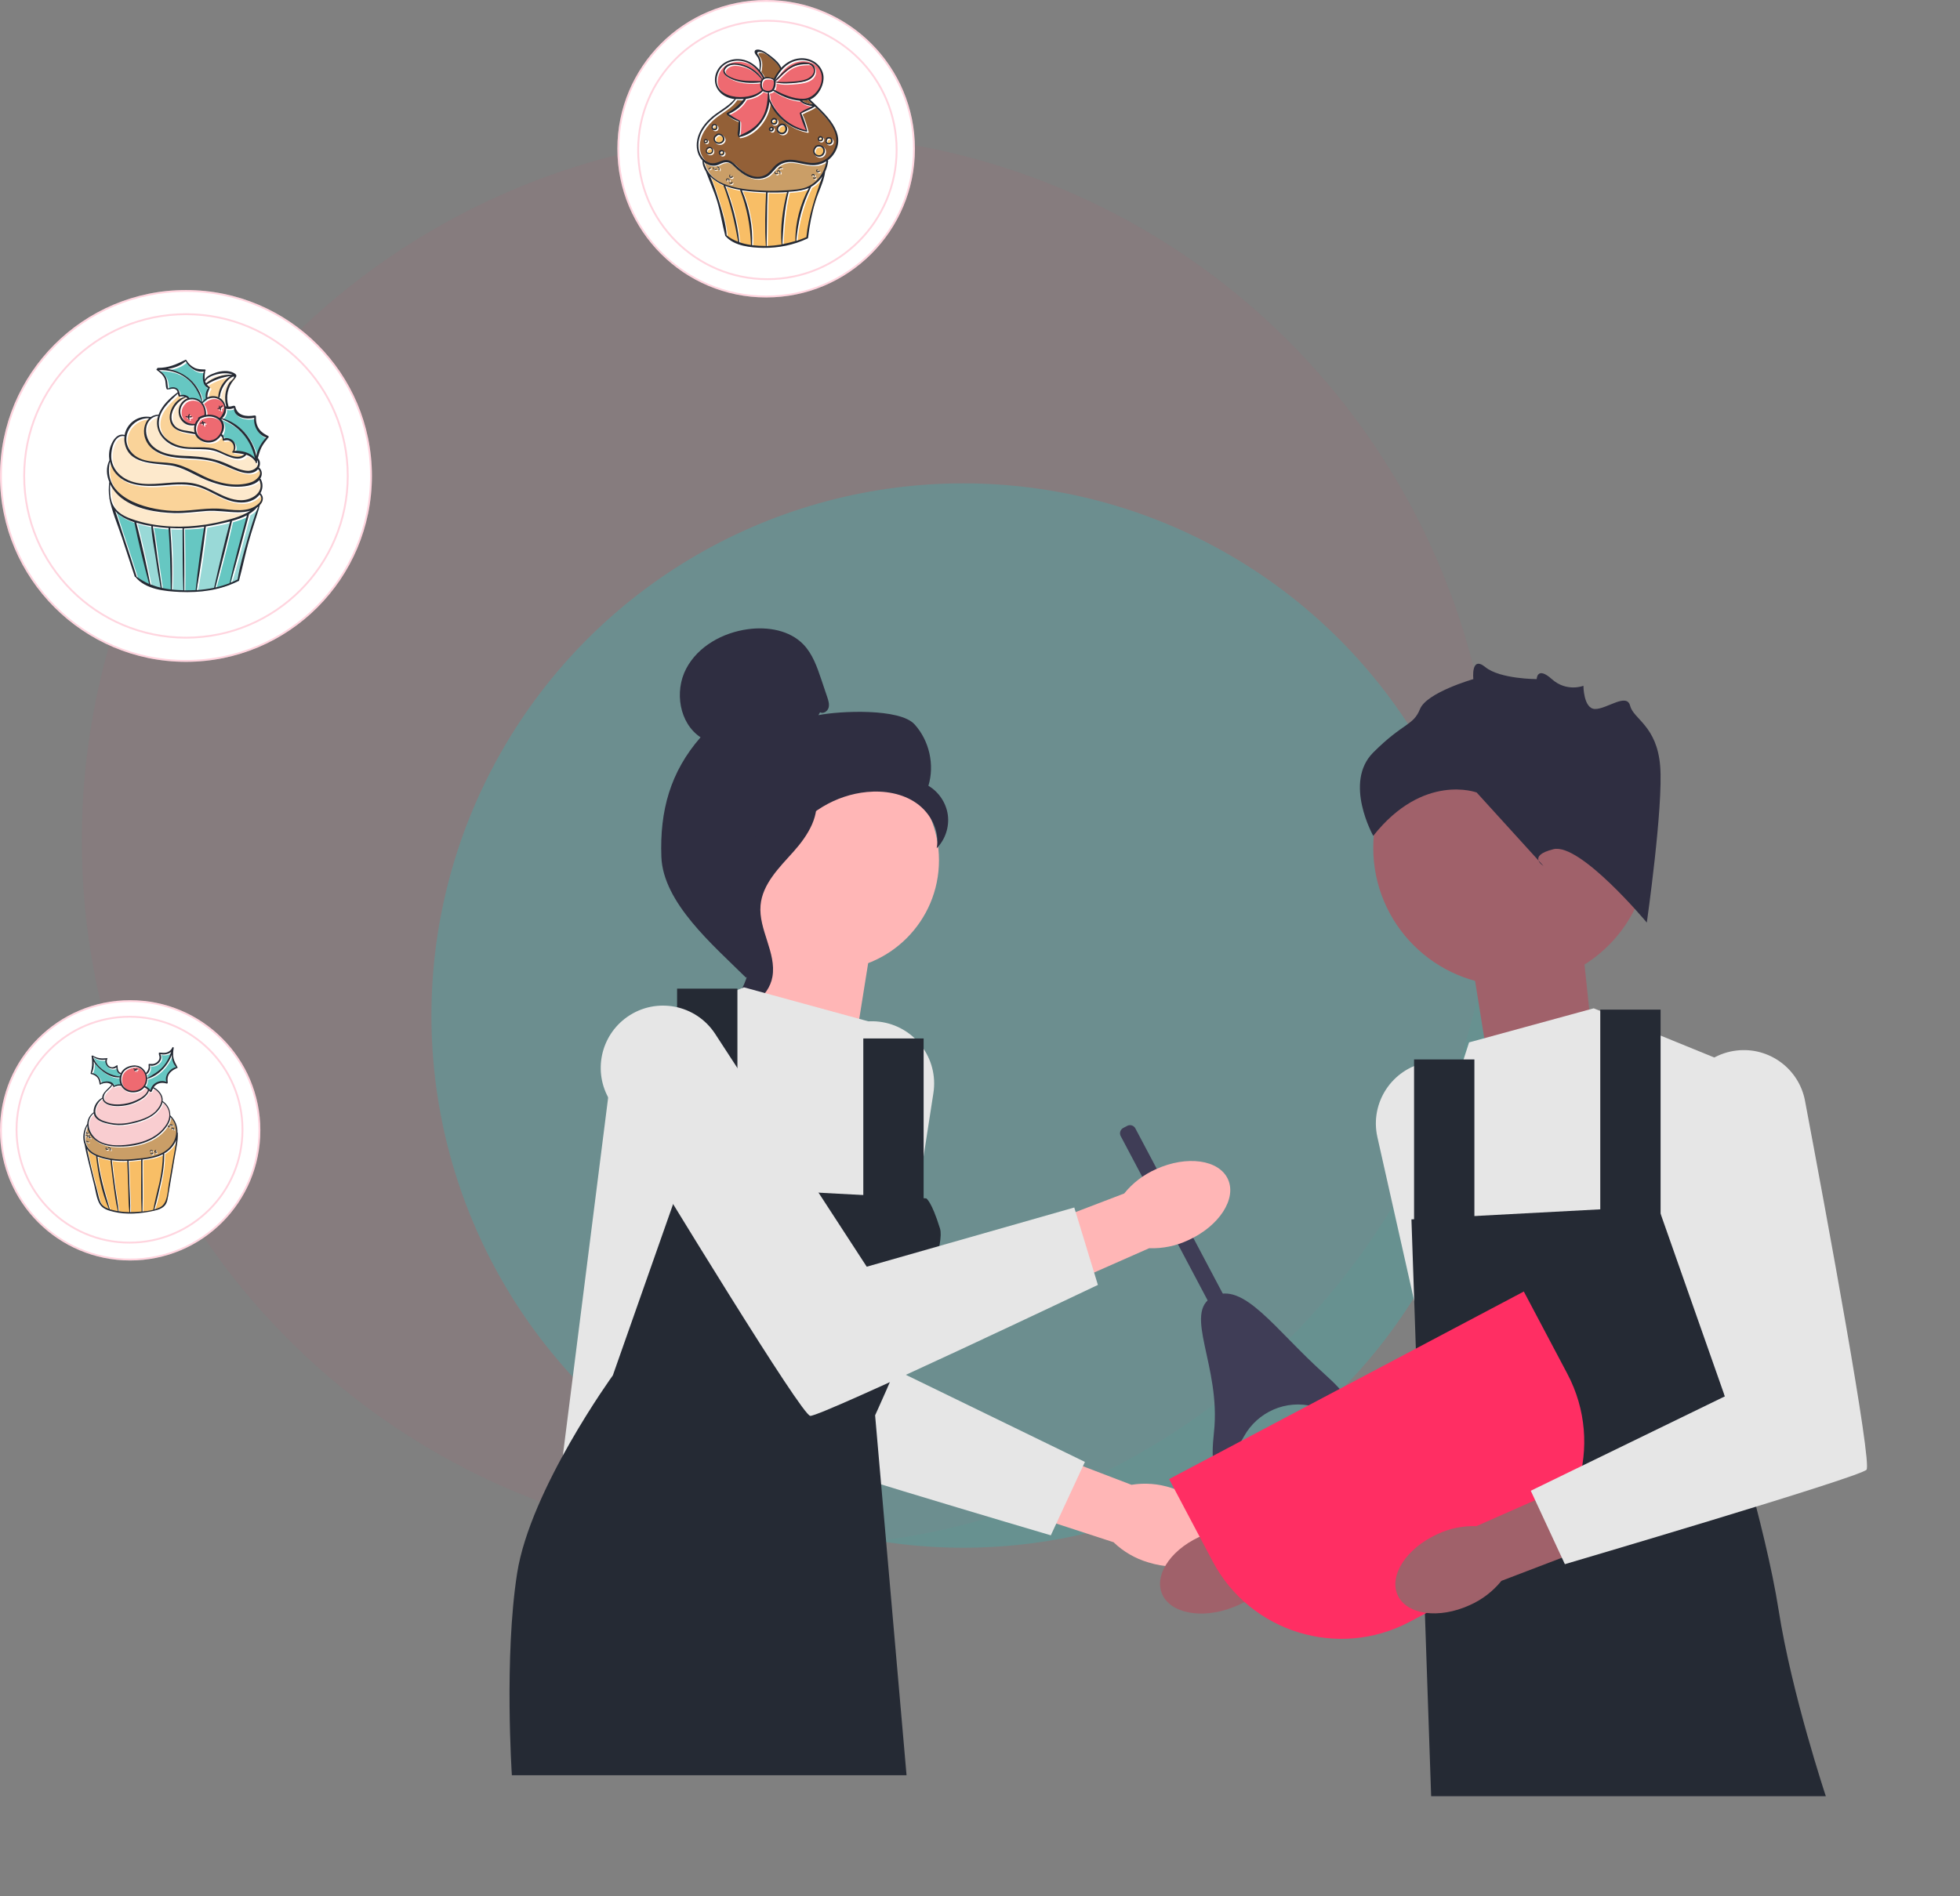 <svg width="527" height="510" viewBox="0 0 527 510" fill="none" xmlns="http://www.w3.org/2000/svg">
<rect x="0" y="0" width="527" height="510" fill="#808080" stroke="none"/>
<circle cx="212" cy="226" r="190" fill="#FF2E63" fill-opacity="0.05"/>
<ellipse cx="258.976" cy="273.13" rx="142.976" ry="143.13" fill="#08D9D6" fill-opacity="0.2"/>
<circle cx="50" cy="128" r="50" fill="white"/>
<circle cx="50" cy="128" r="49.75" stroke="#FF2E63" stroke-opacity="0.2" stroke-width="0.5"/>
<circle cx="50" cy="128" r="43.75" fill="white"/>
<circle cx="50" cy="128" r="43.5" stroke="#FF2E63" stroke-opacity="0.2" stroke-width="0.5"/>
<path d="M71.919 117.974C70.686 119.172 69.558 121.145 69.241 122.978C68.325 118.22 64.66 114.097 59.973 112.793C60.784 112.229 61.101 111.208 61.066 110.221C61.418 110.327 61.77 110.362 62.123 110.327C62.37 110.291 62.933 110.221 63.18 110.009C63.18 112.758 66.563 113.146 68.642 112.688C68.431 114.872 69.77 117.41 71.919 117.974Z" fill="#66C7C2"/>
<path d="M70.157 133.373C71.708 135.1 68.959 136.65 67.796 137.073C66.845 137.426 65.823 137.531 64.836 137.567C62.898 137.637 60.96 137.249 59.022 137.144C54.864 136.932 50.776 137.919 46.617 137.743C39.288 137.39 27.623 134.078 29.879 124.493C30.02 125.057 30.196 125.62 30.443 126.149C32.874 131.188 39.288 131.294 44.045 130.906C47.463 130.624 50.952 130.272 54.229 131.47C57.119 132.527 59.656 134.43 62.687 135.17C64.871 135.734 67.338 135.699 69.206 134.289C69.594 134.043 69.911 133.726 70.157 133.373Z" fill="#FAD399"/>
<path d="M70.122 129.497C71.567 132.809 67.973 134.924 65.189 134.888C62.722 134.853 60.467 133.761 58.282 132.668C56.59 131.823 54.864 130.906 52.996 130.484C51.022 130.025 48.943 130.025 46.935 130.131C42.671 130.413 38.054 131.294 34.108 129.109C32.169 128.017 30.76 126.255 30.372 124.035C30.02 121.991 30.83 117.093 33.861 117.656C33.79 118.22 33.79 118.784 33.896 119.383C34.847 125.233 41.508 124.88 45.983 125.444C49.472 125.902 52.326 127.911 55.498 129.285C58.07 130.413 60.854 131.188 63.673 131.224C65.682 131.259 68.642 131.047 70.087 129.426C70.087 129.462 70.087 129.462 70.122 129.497Z" fill="#FDE9CC"/>
<path d="M69.735 126.537C71.285 127.841 69.171 129.603 67.973 130.025C66.915 130.413 65.752 130.589 64.59 130.66C62.37 130.765 60.114 130.343 58 129.638C54.123 128.369 50.74 125.62 46.688 124.986C42.988 124.387 38.09 125.127 35.482 121.779C32.381 117.797 35.87 112.652 40.486 112.829C39.041 114.168 38.689 116.634 39.499 118.573C41.014 122.273 45.525 123.295 49.084 123.541C51.868 123.718 54.582 123.718 57.295 124.352C59.797 124.951 62.017 126.22 64.413 127.065C65.894 127.559 67.796 128.017 69.206 127.03C69.417 126.889 69.594 126.713 69.735 126.537Z" fill="#FAD399"/>
<path d="M69.382 136.897C69.523 136.791 69.664 136.686 69.805 136.58C68.572 139.575 67.655 142.712 66.774 145.848C65.823 149.231 64.801 152.72 64.237 156.208C63.603 156.525 62.933 156.843 62.299 157.089C64.132 150.958 65.717 144.791 67.338 138.589C68.114 138.13 68.818 137.567 69.382 136.897Z" fill="#99D9D7"/>
<path d="M69.523 124.14C70.369 125.797 68.607 126.96 67.127 126.995C66.281 126.995 65.435 126.748 64.625 126.466C63.145 125.973 61.806 125.198 60.361 124.634C57.401 123.541 54.405 123.189 51.269 123.083C47.957 122.977 44.221 122.872 41.543 120.546C38.9 118.22 38.583 112.899 42.847 112.229C42.706 112.652 42.635 113.11 42.565 113.569C42.248 116.493 44.151 118.96 46.723 120.194C50.529 122.026 54.652 120.581 58.493 121.85C60.819 122.625 64.378 125.233 66.563 122.801C66.563 122.801 66.563 122.766 66.598 122.766C67.55 123.083 68.395 123.647 69.065 124.669C69.065 124.739 69.1 124.81 69.1 124.88C69.135 125.092 69.453 125.021 69.453 124.845C69.488 124.81 69.488 124.775 69.488 124.704C69.488 124.669 69.453 124.634 69.453 124.634C69.453 124.563 69.453 124.528 69.453 124.458C69.453 124.281 69.488 124.211 69.523 124.14Z" fill="#FDE9CC"/>
<path d="M59.727 113.005C64.625 114.908 67.796 118.573 68.889 123.612C67.62 122.061 65.294 121.533 63.321 121.674C63.427 121.497 63.532 121.251 63.532 121.216C63.603 120.934 63.638 120.652 63.603 120.37C63.568 119.876 63.356 119.383 63.039 119.031C62.511 118.432 61.348 118.009 60.537 118.396C60.572 118.185 60.537 117.938 60.431 117.762C60.361 117.586 60.149 117.304 59.938 117.198C60.608 116.035 60.819 114.591 60.079 113.498C59.973 113.287 59.832 113.146 59.727 113.005C59.691 113.005 59.691 113.005 59.727 113.005Z" fill="#66C7C2"/>
<path d="M64.308 138.095C65.435 138.095 66.598 137.989 67.726 137.637C65.153 139.399 61.77 140.139 58.81 140.773C57.718 141.02 56.626 141.196 55.533 141.372C55.498 141.372 55.463 141.372 55.427 141.372C52.573 141.795 49.683 141.972 46.794 141.866C42.953 141.725 39.041 141.055 35.411 139.681C33.227 138.87 31.288 137.602 30.478 135.311C29.914 133.726 29.985 132.069 30.02 130.448C30.76 131.928 31.852 133.232 33.121 134.219C36.997 137.214 42.495 138.095 47.287 138.236C50.177 138.307 52.996 137.884 55.886 137.672C58.705 137.531 61.453 138.095 64.308 138.095Z" fill="#FDE9CC"/>
<path d="M66.105 122.519C63.814 124.493 59.973 121.392 57.577 120.898C54.723 120.335 51.763 121.004 48.908 120.299C45.983 119.559 43.094 117.339 43.129 114.062C43.199 110.644 45.983 108.353 48.239 106.204C48.309 106.486 48.38 106.767 48.556 106.979C48.626 107.049 48.697 107.049 48.767 107.014C49.261 106.873 49.683 106.908 50.106 107.085C47.639 107.648 45.736 110.714 46.089 113.181C46.582 116.599 50.212 116.599 52.89 117.128C52.996 117.339 53.102 117.551 53.207 117.727C54.405 119.418 56.872 119.841 58.599 118.749C59.022 118.467 59.445 118.079 59.762 117.586C59.797 117.621 59.832 117.621 59.867 117.656C59.973 117.727 60.079 117.833 60.15 117.938C60.29 118.15 60.326 118.361 60.29 118.643V118.678C60.29 118.714 60.29 118.714 60.29 118.749C60.326 118.819 60.396 118.855 60.467 118.855C60.925 118.819 61.312 118.678 61.806 118.784C62.299 118.925 62.722 119.207 63.004 119.665C63.251 120.088 63.356 120.652 63.251 121.145C63.215 121.321 63.074 121.533 63.074 121.709H63.039C62.792 121.744 62.792 122.097 63.039 122.097C64.061 122.202 65.118 122.273 66.105 122.519Z" fill="#FAD399"/>
<path d="M63.251 101.622C63.251 101.728 63.251 101.799 63.215 101.904C63.109 102.257 62.334 102.926 62.088 103.279C60.889 105.217 60.643 107.543 61.242 109.728C61.171 109.692 61.066 109.692 60.995 109.657C60.854 109.023 60.608 108.424 60.185 108.001C59.867 107.648 59.48 107.402 59.092 107.226C59.198 107.296 59.374 107.261 59.409 107.12C59.55 106.063 59.903 105.005 60.467 104.089C60.96 103.279 62.193 101.622 63.251 101.622Z" fill="#FDE9CC"/>
<path d="M62.687 140.456C64.061 140.069 65.471 139.611 66.704 138.941C65.083 145.002 63.427 151.063 62.017 157.16C60.784 157.653 59.48 158.041 58.176 158.323C59.762 152.438 61.312 146.482 62.651 140.527C62.722 140.527 62.722 140.492 62.687 140.456Z" fill="#66C7C2"/>
<path d="M62.898 101.129C60.396 100.953 57.718 101.904 55.78 103.42C55.674 103.243 55.603 103.067 55.568 102.891C55.603 102.891 55.603 102.891 55.639 102.856C56.308 101.411 59.409 100.741 60.784 100.741C61.207 100.706 62.299 100.777 62.898 101.129Z" fill="#FDE9CC"/>
<path d="M62.475 101.446C61.7 101.728 60.925 102.644 60.572 103.102C59.656 104.23 59.127 105.604 59.022 107.049C59.022 107.12 59.057 107.19 59.127 107.225C58.176 106.803 57.084 106.838 56.167 107.296C56.132 106.38 56.344 105.64 56.731 104.864C56.872 104.829 56.943 104.618 56.802 104.512L56.767 104.477C56.449 104.265 56.203 104.019 56.026 103.772C58.106 102.468 60.079 101.799 62.475 101.446Z" fill="#FAD399"/>
<path d="M60.678 109.728C60.608 109.833 60.608 109.974 60.713 110.08C60.713 110.996 60.185 111.948 59.515 112.723C59.48 112.723 59.445 112.688 59.409 112.688C59.374 112.688 59.374 112.688 59.339 112.688C58.352 111.948 57.013 111.701 55.78 111.912C55.85 110.75 55.533 109.551 54.828 108.67C54.864 108.67 54.899 108.67 54.934 108.635C56.238 107.155 58.458 106.767 59.938 108.283C60.361 108.741 60.572 109.234 60.678 109.728ZM60.185 109.587C60.29 109.481 60.079 109.34 59.973 109.446C59.832 109.587 59.656 109.728 59.515 109.833C59.445 109.728 59.409 109.622 59.339 109.551C59.269 109.446 59.092 109.551 59.163 109.657C59.233 109.763 59.269 109.869 59.304 109.974C59.163 110.045 59.022 110.15 58.881 110.186C58.74 110.256 58.81 110.468 58.951 110.397C59.092 110.362 59.233 110.291 59.374 110.221C59.409 110.362 59.445 110.503 59.48 110.644C59.55 110.785 59.727 110.749 59.762 110.609C59.762 110.432 59.727 110.256 59.656 110.08C59.868 109.939 60.044 109.763 60.185 109.587Z" fill="#EE6A71"/>
<path d="M58.951 141.337C59.973 141.126 61.101 140.879 62.229 140.597C60.643 146.482 59.269 152.438 57.965 158.393V158.428C56.414 158.745 54.828 158.957 53.242 159.063C54.229 153.389 55.04 147.645 55.745 141.936C56.767 141.76 57.859 141.549 58.951 141.337Z" fill="#99D9D7"/>
<path d="M58.916 113.04C60.889 114.379 59.903 117.339 58.141 118.361C56.661 119.242 54.582 118.784 53.56 117.41C52.502 115.93 52.996 114.132 54.159 112.899C55.709 112.159 57.471 112.053 58.916 113.04ZM55.463 114.203C55.603 114.203 55.639 113.991 55.498 113.956C55.357 113.921 55.181 113.921 55.04 113.921C55.005 113.815 55.005 113.745 54.969 113.639C54.934 113.498 54.722 113.569 54.758 113.71C54.793 113.78 54.793 113.85 54.793 113.956C54.582 113.991 54.37 114.062 54.194 114.168C54.123 114.238 54.159 114.344 54.264 114.344C54.441 114.309 54.652 114.238 54.828 114.238C54.864 114.414 54.899 114.555 54.969 114.696C55.04 114.802 55.216 114.767 55.216 114.626C55.216 114.485 55.181 114.344 55.145 114.238C55.251 114.168 55.357 114.203 55.463 114.203Z" fill="#EE6A71"/>
<path d="M55.639 107.366C55.639 107.437 55.674 107.507 55.709 107.543C55.357 107.789 55.005 108.071 54.723 108.459C54.159 103.737 49.965 100.283 45.419 99.579C47.217 99.332 48.979 98.698 50.247 97.535C51.093 99.191 53.172 100.671 55.11 100.283C54.687 101.834 54.652 104.019 56.308 104.759C55.745 105.464 55.568 106.45 55.639 107.366Z" fill="#66C7C2"/>
<path d="M54.194 108.635C55.11 109.516 55.392 110.749 55.322 111.983C54.723 112.124 54.159 112.335 53.701 112.652C53.56 112.758 53.56 112.934 53.665 113.04C53.278 113.392 52.961 113.851 52.784 114.344C49.578 114.731 47.463 111.031 49.859 108.6C51.022 107.402 52.996 107.507 54.194 108.635ZM51.868 112.441C51.974 112.37 51.939 112.194 51.763 112.229C51.551 112.265 51.375 112.335 51.163 112.37C51.199 112.194 51.269 112.053 51.375 111.877C51.445 111.771 51.304 111.63 51.199 111.701C50.987 111.877 50.882 112.089 50.846 112.335C50.705 112.3 50.529 112.265 50.388 112.229C50.247 112.159 50.177 112.406 50.282 112.441C50.423 112.511 50.635 112.582 50.846 112.617C50.882 112.829 50.987 113.04 51.128 113.181C51.199 113.287 51.375 113.146 51.304 113.04C51.199 112.899 51.163 112.758 51.163 112.617C51.445 112.652 51.692 112.582 51.868 112.441Z" fill="#EE6A71"/>
<path d="M54.652 108.494C54.37 108.212 54.053 107.93 53.63 107.719C52.89 107.331 52.044 107.225 51.269 107.366C50.705 106.591 49.648 106.345 48.767 106.626C48.556 105.886 48.556 105.146 47.78 104.723C47.04 104.336 46.23 104.512 45.49 104.794C45.349 103.666 45.384 102.539 44.785 101.552C44.362 100.847 43.728 100.283 43.058 99.86C45.631 99.79 48.133 100.389 50.247 101.904C52.538 103.596 53.736 105.886 54.652 108.494Z" fill="#66C7C2"/>
<path d="M55.216 141.972C54.3 147.61 53.524 153.354 52.925 159.027C51.903 159.098 50.882 159.098 49.824 159.063C49.93 153.495 49.824 147.962 49.754 142.394C51.621 142.394 53.419 142.253 55.216 141.972Z" fill="#66C7C2"/>
<path d="M52.679 114.696C52.502 115.33 52.538 116 52.714 116.634C50.882 116.035 48.591 116.388 47.287 114.767C45.138 112.159 47.71 108.212 50.353 107.19C50.529 107.261 50.67 107.402 50.811 107.507C50.247 107.719 49.719 108.071 49.296 108.565C47.111 111.278 49.261 115.401 52.679 114.696Z" fill="#FDE9CC"/>
<path d="M49.401 142.465C49.437 148.033 49.437 153.565 49.613 159.133C48.52 159.098 47.498 159.027 46.477 158.922C46.758 153.424 46.512 147.892 46.054 142.394C47.181 142.465 48.309 142.465 49.401 142.465Z" fill="#99D9D7"/>
<path d="M45.631 142.359C46.089 147.857 46.159 153.354 46.23 158.886C45.419 158.781 44.609 158.64 43.834 158.499C43.481 155.821 43.058 153.142 42.671 150.464C42.248 147.645 42.001 144.72 41.402 141.936C42.635 142.112 43.834 142.253 44.961 142.359C45.208 142.324 45.419 142.324 45.631 142.359Z" fill="#66C7C2"/>
<path d="M42.142 149.9C42.565 152.72 43.023 155.574 43.552 158.393C42.6 158.182 41.684 157.865 40.803 157.512C39.675 151.98 38.477 146.377 37.032 140.914C38.336 141.302 39.711 141.619 41.05 141.831C41.155 144.544 41.719 147.258 42.142 149.9Z" fill="#99D9D7"/>
<path d="M40.451 157.371C39.288 156.878 38.16 156.244 37.068 155.398C37.068 155.363 37.068 155.327 37.068 155.292C35.94 151.662 34.742 148.033 33.544 144.438C32.804 142.254 32.134 139.928 31.324 137.708C31.676 138.131 32.099 138.553 32.627 138.906C33.755 139.681 35.094 140.28 36.468 140.773C37.596 146.341 38.971 151.874 40.451 157.371Z" fill="#66C7C2"/>
<path d="M72.096 117.727C71.426 118.608 70.721 119.454 70.228 120.476C69.805 121.392 69.594 122.308 69.312 123.224C69.347 123.224 69.417 123.259 69.453 123.33C70.016 124.07 70.016 124.986 69.629 125.726C70.545 126.466 70.616 127.77 69.946 128.757C70.016 128.757 70.087 128.792 70.122 128.863C70.792 130.131 70.686 131.505 70.016 132.633C70.016 132.633 70.052 132.633 70.052 132.668C71.074 133.69 70.721 134.924 69.876 135.805C68.924 139.188 67.761 142.5 66.81 145.883C65.894 149.231 65.224 152.614 64.308 155.962C64.343 156.032 64.308 156.138 64.237 156.173C64.202 156.244 64.132 156.279 64.061 156.279C59.198 158.746 53.771 159.45 48.344 159.204C44.397 159.027 39.111 158.534 36.433 155.186C36.363 155.186 36.257 155.151 36.222 155.045C35.059 151.521 33.931 147.998 32.768 144.509C31.605 141.055 30.09 137.531 29.385 133.937C29.385 133.902 29.385 133.902 29.421 133.902C29.174 132.492 29.209 131.012 29.385 129.603C28.61 127.77 28.469 125.726 29.385 123.859C29.385 123.823 29.421 123.823 29.421 123.823C29.209 122.484 29.315 121.075 29.808 119.806C30.407 118.22 31.641 116.458 33.508 116.987C34.072 113.815 37.138 111.56 40.521 112.159C41.05 111.807 41.719 111.56 42.53 111.525C42.565 111.525 42.6 111.525 42.635 111.56C43.516 109.023 45.701 107.049 47.78 105.499C47.71 105.323 47.639 105.111 47.534 104.97C46.935 104.265 45.842 104.547 45.102 104.759C45.067 104.759 45.032 104.759 44.996 104.723C44.926 104.723 44.82 104.688 44.785 104.583C44.433 103.702 44.644 102.68 44.257 101.799C43.834 100.812 42.988 100.142 42.142 99.508C42.001 99.402 42.072 99.226 42.213 99.191C42.248 99.156 42.248 99.156 42.283 99.12C42.248 99.05 42.318 98.944 42.424 98.944C45.314 98.944 47.358 98.028 49.895 96.759C50.001 96.724 50.106 96.795 50.106 96.865L50.141 96.9C50.635 97.781 51.375 98.451 52.256 98.909C53.207 99.367 54.088 99.332 55.11 99.367C55.322 99.367 55.357 99.649 55.181 99.719C55.04 100.565 54.934 101.446 55.11 102.186C55.357 101.129 57.013 100.6 57.929 100.248C59.445 99.719 61.418 99.508 62.898 100.319C63.955 100.918 63.568 101.341 62.898 102.116C61.207 104.124 60.678 106.732 61.418 109.234C61.418 109.269 61.418 109.305 61.418 109.305C61.559 109.34 61.665 109.34 61.806 109.34C62.158 109.34 62.475 109.164 62.828 109.128C62.898 109.128 62.969 109.128 63.039 109.164C63.11 109.164 63.215 109.199 63.251 109.305C63.779 111.842 66.246 112.124 68.431 111.736C68.501 111.736 68.572 111.736 68.607 111.771C68.713 111.771 68.818 111.842 68.818 111.983C68.783 113.251 68.959 114.414 69.735 115.472C70.334 116.282 71.109 116.74 71.99 117.198C72.06 117.198 72.131 117.233 72.166 117.304C72.166 117.304 72.201 117.304 72.201 117.339C72.272 117.551 72.237 117.762 72.096 117.727ZM68.924 122.66C69.206 120.828 70.369 118.855 71.602 117.656C69.453 117.057 68.078 114.52 68.36 112.37C66.246 112.864 62.898 112.441 62.898 109.692C62.651 109.904 62.088 109.974 61.841 110.009C61.489 110.045 61.101 110.009 60.784 109.904C60.819 110.89 60.502 111.912 59.691 112.476C64.343 113.745 68.008 117.903 68.924 122.66ZM67.444 136.721C68.607 136.298 71.356 134.747 69.805 133.021C69.558 133.338 69.241 133.655 68.889 133.937C67.021 135.347 64.554 135.382 62.37 134.818C59.339 134.043 56.802 132.14 53.912 131.118C50.6 129.92 47.146 130.272 43.728 130.554C38.935 130.942 32.557 130.836 30.125 125.797C29.879 125.268 29.703 124.704 29.562 124.14C27.306 133.726 38.971 137.038 46.3 137.39C50.459 137.602 54.546 136.615 58.705 136.791C60.643 136.897 62.581 137.249 64.519 137.214C65.471 137.179 66.493 137.073 67.444 136.721ZM64.801 134.536C67.62 134.571 71.215 132.457 69.735 129.144V129.109C68.29 130.73 65.33 130.942 63.321 130.906C60.502 130.871 57.753 130.061 55.145 128.968C51.974 127.594 49.12 125.585 45.631 125.127C41.155 124.528 34.495 124.88 33.508 119.031C33.403 118.432 33.403 117.868 33.473 117.304C30.478 116.74 29.632 121.638 29.985 123.682C30.372 125.902 31.782 127.664 33.72 128.757C37.667 130.942 42.283 130.025 46.547 129.779C48.591 129.673 50.635 129.638 52.608 130.131C54.476 130.589 56.203 131.47 57.894 132.316C60.079 133.408 62.334 134.536 64.801 134.536ZM67.62 129.673C68.818 129.25 70.933 127.488 69.382 126.184C69.241 126.361 69.065 126.537 68.854 126.678C67.479 127.664 65.541 127.241 64.061 126.713C61.63 125.867 59.445 124.599 56.943 123.999C54.229 123.365 51.48 123.365 48.732 123.189C45.173 122.942 40.662 121.956 39.147 118.22C38.336 116.247 38.689 113.78 40.133 112.476C35.517 112.3 32.028 117.445 35.165 121.427C37.772 124.775 42.671 124.035 46.371 124.634C50.423 125.303 53.842 128.017 57.683 129.285C59.797 129.99 62.017 130.413 64.272 130.307C65.4 130.237 66.563 130.061 67.62 129.673ZM69.453 136.228C69.312 136.333 69.171 136.439 69.03 136.545C68.466 137.214 67.761 137.778 66.986 138.236C65.365 144.403 63.779 150.605 61.947 156.737C62.616 156.455 63.251 156.173 63.885 155.856C64.449 152.367 65.471 148.879 66.422 145.496C67.338 142.359 68.219 139.223 69.453 136.228ZM66.775 126.642C68.254 126.607 70.016 125.444 69.171 123.788C69.135 123.859 69.135 123.929 69.1 123.999C69.1 124.07 69.1 124.105 69.1 124.176C69.1 124.211 69.135 124.246 69.135 124.246C69.171 124.317 69.135 124.352 69.1 124.387C69.1 124.599 68.783 124.634 68.748 124.422C68.748 124.352 68.713 124.281 68.713 124.211C68.043 123.189 67.197 122.66 66.246 122.308C66.246 122.308 66.246 122.343 66.211 122.343C64.026 124.775 60.467 122.167 58.141 121.392C54.3 120.123 50.177 121.568 46.371 119.735C43.869 118.537 41.966 116.071 42.248 113.146C42.283 112.688 42.389 112.265 42.53 111.807C38.266 112.511 38.583 117.833 41.226 120.123C43.869 122.449 47.604 122.555 50.952 122.66C54.053 122.837 57.048 123.189 59.973 124.317C61.418 124.88 62.792 125.62 64.237 126.149C65.048 126.396 65.894 126.642 66.775 126.642ZM68.536 123.224C67.409 118.185 64.272 114.555 59.374 112.617C59.515 112.758 59.656 112.899 59.762 113.075C60.537 114.203 60.326 115.612 59.621 116.775C59.867 116.881 60.044 117.128 60.114 117.339C60.185 117.515 60.22 117.762 60.22 117.974C60.995 117.586 62.158 118.009 62.722 118.608C63.039 118.96 63.251 119.454 63.286 119.947C63.321 120.229 63.286 120.511 63.215 120.793C63.215 120.828 63.11 121.075 63.004 121.251C64.942 121.145 67.268 121.674 68.536 123.224ZM67.374 137.32C66.281 137.672 65.083 137.778 63.955 137.778C61.101 137.743 58.352 137.214 55.463 137.426C52.608 137.637 49.754 138.06 46.864 137.99C42.072 137.849 36.609 136.968 32.698 133.972C31.465 133.021 30.337 131.682 29.597 130.202C29.597 131.858 29.526 133.514 30.055 135.065C30.866 137.355 32.804 138.624 34.989 139.434C38.618 140.809 42.53 141.443 46.371 141.619C49.261 141.725 52.15 141.549 55.005 141.126C55.04 141.126 55.075 141.091 55.11 141.126C56.203 140.95 57.295 140.738 58.388 140.527C61.418 139.787 64.801 139.082 67.374 137.32ZM57.189 120.581C59.621 121.075 63.427 124.176 65.717 122.202C64.766 121.956 63.709 121.885 62.616 121.744C62.37 121.709 62.37 121.357 62.616 121.357H62.651C62.687 121.145 62.792 120.969 62.828 120.793C62.933 120.299 62.863 119.771 62.581 119.313C62.299 118.89 61.876 118.573 61.383 118.432C60.889 118.326 60.537 118.467 60.044 118.502C59.973 118.502 59.903 118.467 59.867 118.396C59.867 118.396 59.867 118.361 59.867 118.326V118.291C59.903 118.044 59.867 117.833 59.727 117.586C59.656 117.48 59.55 117.374 59.445 117.304C59.409 117.269 59.374 117.269 59.339 117.233C59.022 117.692 58.599 118.079 58.176 118.396C56.484 119.524 53.983 119.066 52.784 117.374C52.643 117.198 52.538 116.987 52.467 116.775C49.789 116.247 46.159 116.247 45.666 112.829C45.314 110.362 47.217 107.296 49.683 106.732C49.296 106.556 48.838 106.556 48.344 106.662C48.274 106.697 48.203 106.697 48.133 106.626C47.921 106.415 47.886 106.133 47.816 105.851C45.56 108.036 42.776 110.291 42.706 113.71C42.635 116.987 45.56 119.207 48.485 119.947C51.41 120.687 54.335 119.982 57.189 120.581ZM62.898 101.552C62.933 101.446 62.933 101.341 62.933 101.27C61.876 101.27 60.643 102.926 60.149 103.737C59.586 104.653 59.233 105.675 59.092 106.767C59.057 106.908 58.916 106.944 58.775 106.873C58.705 106.838 58.669 106.767 58.669 106.697C58.775 105.252 59.304 103.878 60.22 102.75C60.572 102.292 61.383 101.376 62.123 101.094C59.727 101.446 57.753 102.116 55.604 103.384C55.78 103.631 56.026 103.878 56.344 104.089C56.344 104.089 56.379 104.089 56.379 104.124C56.52 104.23 56.449 104.477 56.308 104.477C55.956 105.287 55.709 106.027 55.745 106.908C56.661 106.45 57.753 106.415 58.705 106.838C59.092 107.014 59.48 107.261 59.797 107.613C60.22 108.036 60.502 108.635 60.608 109.269C60.678 109.305 60.748 109.305 60.854 109.34C60.255 107.155 60.502 104.829 61.7 102.891C61.982 102.574 62.792 101.904 62.898 101.552ZM66.387 138.589C65.153 139.258 63.744 139.716 62.37 140.104C62.37 140.139 62.37 140.174 62.37 140.21C61.03 146.165 59.48 152.085 57.894 158.006C59.198 157.724 60.467 157.336 61.735 156.843C63.11 150.711 64.766 144.65 66.387 138.589ZM55.392 103.067C57.33 101.552 60.044 100.6 62.511 100.777C61.911 100.424 60.854 100.389 60.361 100.389C58.951 100.389 55.886 101.059 55.216 102.503C55.216 102.539 55.181 102.539 55.145 102.539C55.216 102.715 55.286 102.891 55.392 103.067ZM60.326 109.727C60.22 109.622 60.22 109.481 60.29 109.375C60.22 108.882 59.973 108.388 59.55 107.966C58.07 106.45 55.85 106.838 54.546 108.318C54.511 108.353 54.476 108.353 54.441 108.353C55.145 109.234 55.463 110.432 55.392 111.595C56.661 111.419 57.965 111.63 58.951 112.37C58.986 112.37 58.986 112.37 59.022 112.37C59.057 112.37 59.092 112.37 59.127 112.406C59.832 111.595 60.326 110.644 60.326 109.727ZM61.876 140.245C60.748 140.527 59.621 140.773 58.599 140.985C57.542 141.232 56.449 141.408 55.357 141.584C54.687 147.293 53.877 153.037 52.855 158.71C54.441 158.605 56.026 158.393 57.577 158.076C57.577 158.076 57.577 158.076 57.577 158.041C58.916 152.085 60.29 146.13 61.876 140.245ZM57.824 118.044C59.586 117.022 60.572 114.062 58.599 112.723C57.154 111.736 55.357 111.842 53.877 112.582C52.714 113.815 52.221 115.612 53.278 117.093C54.229 118.467 56.308 118.925 57.824 118.044ZM55.392 107.155C55.357 107.12 55.322 107.049 55.322 106.979C55.216 106.063 55.427 105.076 55.991 104.371C54.335 103.631 54.37 101.446 54.793 99.896C52.855 100.319 50.74 98.803 49.93 97.147C48.626 98.345 46.829 98.98 45.067 99.226C49.613 99.931 53.806 103.384 54.405 108.071C54.687 107.719 55.005 107.402 55.392 107.155ZM54.969 111.63C55.075 110.397 54.758 109.164 53.842 108.283C52.679 107.155 50.67 107.049 49.507 108.247C47.111 110.714 49.225 114.379 52.432 113.991C52.608 113.498 52.89 113.04 53.313 112.688C53.207 112.582 53.172 112.406 53.348 112.3C53.806 112.018 54.37 111.771 54.969 111.63ZM54.37 108.177C54.37 108.142 54.335 108.142 54.335 108.142C54.335 108.142 54.335 108.142 54.335 108.106C53.419 105.534 52.221 103.208 49.93 101.587C47.816 100.037 45.314 99.473 42.741 99.543C43.411 100.001 44.045 100.53 44.468 101.235C45.067 102.221 44.996 103.384 45.173 104.477C45.913 104.16 46.723 103.983 47.463 104.406C48.203 104.829 48.239 105.569 48.45 106.309C49.331 105.992 50.388 106.274 50.952 107.049C51.727 106.908 52.573 107.014 53.313 107.402C53.701 107.613 54.053 107.86 54.335 108.177C54.335 108.142 54.335 108.177 54.37 108.177ZM52.608 158.71C53.207 153.002 53.983 147.293 54.899 141.654C53.102 141.901 51.304 142.077 49.472 142.113C49.542 147.68 49.613 153.213 49.542 158.781C50.529 158.781 51.586 158.746 52.608 158.71ZM52.326 116.282C52.15 115.648 52.15 114.978 52.291 114.344C48.873 115.049 46.723 110.926 48.908 108.212C49.331 107.719 49.824 107.331 50.423 107.155C50.282 107.014 50.141 106.908 49.965 106.838C47.322 107.895 44.75 111.807 46.899 114.414C48.239 116.035 50.494 115.683 52.326 116.282ZM49.296 158.746C49.084 153.213 49.12 147.645 49.084 142.077C47.957 142.113 46.864 142.077 45.772 142.007C46.195 147.504 46.441 153.037 46.195 158.534C47.146 158.675 48.203 158.71 49.296 158.746ZM45.913 158.534C45.842 153.002 45.736 147.539 45.314 142.007C45.102 142.007 44.855 141.972 44.644 141.972C43.516 141.866 42.318 141.76 41.085 141.549C41.684 144.333 41.931 147.257 42.353 150.077C42.741 152.755 43.164 155.433 43.516 158.111C44.257 158.287 45.067 158.428 45.913 158.534ZM43.199 158.041C42.671 155.222 42.213 152.402 41.79 149.548C41.367 146.87 40.838 144.156 40.662 141.478C39.323 141.267 37.949 140.985 36.645 140.562C38.09 146.024 39.323 151.592 40.415 157.16C41.332 157.512 42.248 157.829 43.199 158.041ZM36.715 155.081C37.808 155.891 38.935 156.525 40.098 157.054C38.618 151.557 37.244 145.989 36.116 140.456C34.742 139.998 33.403 139.399 32.275 138.589C31.746 138.236 31.324 137.849 30.971 137.39C31.782 139.611 32.451 141.936 33.191 144.121C34.389 147.716 35.587 151.345 36.715 154.975C36.715 155.01 36.715 155.045 36.715 155.081Z" fill="#252A34"/>
<path d="M59.656 109.058C59.762 108.952 59.938 109.093 59.867 109.199C59.727 109.41 59.55 109.551 59.339 109.692C59.409 109.868 59.445 110.045 59.445 110.221C59.445 110.362 59.233 110.397 59.163 110.256C59.092 110.115 59.092 109.974 59.057 109.833C58.916 109.904 58.775 109.974 58.634 110.009C58.493 110.045 58.423 109.833 58.564 109.798C58.705 109.727 58.846 109.657 58.986 109.587C58.951 109.481 58.881 109.375 58.846 109.269C58.775 109.128 58.951 109.023 59.022 109.164C59.092 109.234 59.127 109.34 59.198 109.446C59.339 109.34 59.48 109.199 59.656 109.058Z" fill="#252A34"/>
<path d="M55.145 113.604C55.286 113.639 55.251 113.85 55.11 113.85C55.005 113.85 54.864 113.85 54.758 113.85C54.793 113.991 54.828 114.097 54.828 114.238C54.828 114.344 54.652 114.414 54.582 114.309C54.511 114.168 54.476 114.027 54.441 113.85C54.229 113.886 54.053 113.921 53.877 113.956C53.771 113.956 53.736 113.85 53.806 113.78C53.983 113.674 54.194 113.604 54.405 113.569C54.405 113.498 54.37 113.392 54.37 113.322C54.335 113.181 54.546 113.11 54.582 113.251C54.617 113.357 54.617 113.428 54.652 113.533C54.864 113.569 55.005 113.569 55.145 113.604Z" fill="#252A34"/>
<path d="M51.445 111.877C51.586 111.842 51.657 112.018 51.551 112.089C51.375 112.23 51.093 112.3 50.846 112.3C50.846 112.441 50.917 112.582 50.987 112.723C51.058 112.829 50.882 112.934 50.811 112.864C50.67 112.688 50.564 112.511 50.529 112.3C50.318 112.265 50.141 112.194 49.965 112.124C49.824 112.053 49.93 111.842 50.071 111.912C50.212 111.983 50.353 112.018 50.529 112.018C50.564 111.771 50.67 111.525 50.882 111.384C50.987 111.313 51.128 111.454 51.058 111.56C50.952 111.701 50.882 111.877 50.846 112.053C51.058 111.983 51.234 111.912 51.445 111.877Z" fill="#252A34"/>
<circle cx="206" cy="40" r="40" fill="white"/>
<circle cx="206" cy="40" r="39.75" stroke="#FF2E63" stroke-opacity="0.2" stroke-width="0.5"/>
<circle cx="206.333" cy="40.333" r="35" fill="white"/>
<circle cx="206.333" cy="40.333" r="34.75" stroke="#FF2E63" stroke-opacity="0.2" stroke-width="0.5"/>
<path d="M218.33 50.573C219.597 49.853 220.633 48.875 221.41 47.695C219.482 53.049 217.697 58.316 217.121 64.044C216.229 64.419 215.337 64.764 214.416 65.052C214.876 59.957 216.028 55.294 218.33 50.688C218.33 50.659 218.33 50.602 218.33 50.573Z" fill="#F8BE66"/>
<path d="M213.495 51.811C214.963 51.667 216.431 51.465 217.783 50.861C215.452 55.179 214.07 60.245 214.185 65.138C213.034 65.512 211.854 65.8 210.674 66.002C210.933 61.195 211.22 56.589 212.372 51.897C212.746 51.868 213.12 51.84 213.495 51.811Z" fill="#F8BE66"/>
<path d="M211.911 51.926C210.76 56.445 210.012 61.396 210.443 66.031C209.119 66.261 207.766 66.376 206.413 66.405C206.529 61.598 206.5 56.791 206.672 51.984C208.428 52.07 210.155 52.041 211.911 51.926Z" fill="#F8BE66"/>
<path d="M206.212 66.433C206.154 66.433 206.068 66.433 206.01 66.433C204.859 66.433 203.679 66.376 202.527 66.232C202.786 61.281 201.75 56.013 199.793 51.465C201.952 51.811 204.168 51.926 206.298 52.012C206.039 56.791 205.895 61.655 206.212 66.433Z" fill="#F8BE66"/>
<path d="M199.304 51.379C201.146 56.215 202.038 60.993 202.211 66.174C201.146 66.031 200.081 65.772 199.073 65.426C198.584 60.245 197.173 55.121 195.302 50.285C196.598 50.803 197.922 51.12 199.304 51.379Z" fill="#F8BE66"/>
<path d="M194.813 50.17C196.684 55.092 197.864 60.13 198.757 65.311C197.663 64.879 196.598 64.332 195.648 63.584C195.446 60.475 194.468 57.222 193.547 54.258C192.885 52.127 192.194 49.825 191.215 47.723C192.251 48.76 193.575 49.566 194.756 50.084C194.756 50.084 194.784 50.084 194.784 50.112C194.813 50.112 194.813 50.141 194.813 50.17Z" fill="#F8BE66"/>
<path d="M219.395 28.956C222.763 32.122 226.908 36.325 224.375 40.873C222.993 43.377 220.374 44.471 217.611 44.039C215.452 43.722 213.264 42.859 211.077 43.521C210.271 43.78 209.522 44.183 208.918 44.73C207.939 45.593 207.334 46.773 206.154 47.378C203.391 48.817 200.397 46.889 198.469 44.989C197.231 43.78 196.195 42.916 194.439 43.578C193 44.125 191.877 44.643 190.409 43.751C188.998 42.888 188.221 41.247 188.164 39.635C188.049 36.468 190.064 33.791 192.366 31.863C194.324 30.251 196.857 29.128 198.238 26.941C198.929 26.998 199.649 27.027 200.369 26.941C199.073 28.524 197.72 29.762 195.821 30.712C195.734 30.769 195.734 30.884 195.792 30.971C195.792 31.028 195.792 31.086 195.849 31.143C196.627 31.978 197.922 32.611 199.044 32.957C198.872 33.648 198.901 34.396 198.843 35.116C198.814 35.605 198.584 36.468 198.843 36.9C198.843 36.929 198.872 36.929 198.901 36.929C198.843 37.044 198.958 37.188 199.102 37.188C203.305 36.526 206.874 32.036 207.248 27.689C208.86 31.805 212.919 35.001 217.237 35.72C217.409 35.749 217.524 35.519 217.38 35.432V35.403C217.006 33.907 216.488 32.179 215.797 30.769C216.949 30.136 218.244 29.704 219.395 28.956ZM223.915 38.829C224.318 38.397 224.202 37.677 223.742 37.332C223.339 37.044 222.475 37.102 222.331 37.677C222.331 37.735 222.331 37.764 222.36 37.793C222.159 38.08 222.159 38.483 222.389 38.771C222.763 39.261 223.483 39.261 223.915 38.829ZM221.238 42.283C222.044 41.88 222.331 40.757 221.871 40.009C221.382 39.203 220.144 39.002 219.453 39.635C219.395 39.664 219.395 39.721 219.395 39.779C218.964 40.182 218.82 40.901 219.021 41.448C219.338 42.312 220.432 42.686 221.238 42.283ZM221.209 38.253C221.583 38.052 221.756 37.591 221.497 37.246C221.295 36.958 220.691 36.756 220.432 37.073L220.403 37.102C220.173 37.275 220.115 37.62 220.201 37.879C220.374 38.311 220.835 38.426 221.209 38.253ZM210.76 36.382C211.537 36.238 212.084 35.432 211.94 34.655C211.796 33.763 210.76 33.187 209.954 33.676C209.896 33.705 209.868 33.763 209.868 33.82C209.407 34.022 209.062 34.597 209.09 35.116C209.148 35.922 209.983 36.497 210.76 36.382ZM208.918 33.676C209.349 33.417 209.465 32.755 209.148 32.352C208.86 31.978 208.14 31.834 207.853 32.266C207.853 32.295 207.824 32.295 207.824 32.295C207.536 32.525 207.45 32.986 207.622 33.331C207.853 33.791 208.486 33.935 208.918 33.676ZM207.881 35.634C208.256 35.49 208.486 35 208.256 34.626C208.112 34.425 207.68 34.252 207.478 34.453C207.421 34.453 207.363 34.482 207.306 34.511C207.133 34.597 207.018 34.77 207.018 34.972C206.989 35.403 207.45 35.778 207.881 35.634ZM194.669 42.024C195.072 41.794 195.245 41.218 194.871 40.873C194.727 40.729 194.439 40.642 194.209 40.671C193.777 40.642 193.489 41.103 193.604 41.506C193.69 41.966 194.209 42.254 194.669 42.024ZM194.496 38.685C196.252 37.418 193.633 35.26 192.712 36.612C192.107 36.958 191.963 37.764 192.366 38.34C192.827 39.059 193.834 39.174 194.496 38.685ZM193.028 35.001C193.316 34.626 193.23 34.05 192.856 33.763C192.683 33.619 192.424 33.59 192.222 33.619C192.021 33.648 191.733 33.791 191.675 34.022C191.675 34.079 191.675 34.108 191.704 34.137C191.532 34.425 191.532 34.77 191.791 35.029C192.107 35.403 192.712 35.375 193.028 35.001ZM191.848 41.391C192.194 40.959 192.078 40.268 191.618 39.98C191.157 39.664 190.38 39.807 190.179 40.354C190.179 40.383 190.179 40.412 190.179 40.412C189.977 40.729 189.948 41.16 190.265 41.477C190.668 41.88 191.445 41.851 191.848 41.391ZM190.409 38.656C190.697 38.426 190.726 38.023 190.438 37.793C190.236 37.62 189.661 37.562 189.632 37.908C189.517 38.08 189.488 38.282 189.574 38.483C189.718 38.829 190.121 38.886 190.409 38.656Z" fill="#936037"/>
<path d="M223.368 37.562C223.713 37.706 223.857 38.138 223.684 38.455C223.512 38.742 223.109 38.858 222.821 38.685C222.418 38.455 222.447 37.937 222.792 37.649C222.965 37.533 223.137 37.476 223.368 37.562Z" fill="#F8BE66"/>
<path d="M221.497 40.211C221.842 40.757 221.612 41.621 221.007 41.909C220.374 42.197 219.539 41.88 219.338 41.189C219.194 40.642 219.453 40.182 219.827 39.807C220.403 39.577 221.151 39.635 221.497 40.211Z" fill="#F8BE66"/>
<path d="M221.209 20.579C221.641 23.429 219.251 26.739 216.344 26.854C213.523 26.941 210.818 25.645 208.342 24.494C208.428 24.379 208.515 24.235 208.572 24.091C208.745 23.717 208.831 23.083 208.803 22.508C210.645 22.968 212.602 22.796 214.473 22.623C215.826 22.479 217.265 22.249 218.388 21.414C219.914 20.234 219.798 17.73 217.927 17.384C217.899 17.355 217.899 17.326 217.841 17.326C213.984 16.405 211.048 19.341 208.659 21.932C208.659 21.903 208.63 21.875 208.63 21.846C208.687 21.846 208.745 21.788 208.774 21.731C209.925 19.428 211.739 17.355 214.3 16.693C217.265 15.858 220.72 17.355 221.209 20.579Z" fill="#EE6A71"/>
<path d="M221.18 37.39C221.353 37.591 221.238 37.821 221.036 37.937C220.835 38.052 220.604 37.965 220.518 37.735C220.46 37.591 220.489 37.447 220.547 37.303C220.547 37.303 220.576 37.303 220.604 37.303C220.806 37.246 221.007 37.188 221.18 37.39Z" fill="#F8BE66"/>
<path d="M219.395 44.672C220.489 44.615 221.525 44.24 222.447 43.636C222.044 46.716 219.971 49.479 217.064 50.573C215.452 51.178 213.638 51.264 211.911 51.379C210.04 51.494 208.198 51.552 206.327 51.494C202.902 51.408 199.275 51.12 195.993 50.055C194.353 49.508 192.827 48.731 191.589 47.493C190.467 46.371 189.948 45.133 189.488 43.722C189.718 43.924 189.977 44.096 190.265 44.269C191.1 44.73 192.078 44.903 193 44.672C193.431 44.557 193.834 44.327 194.237 44.154C195.821 43.492 196.655 43.924 197.778 45.018C199.476 46.658 201.376 48.242 203.88 48.299C204.859 48.328 205.895 48.098 206.73 47.58C207.968 46.802 208.659 45.392 209.896 44.586C212.948 42.715 216.171 44.903 219.395 44.672ZM220.662 46.428C220.777 46.342 220.633 46.169 220.518 46.227C220.403 46.313 220.173 46.399 220.057 46.284C219.971 46.198 219.971 46.025 220.086 45.968C220.173 45.939 220.115 45.766 220.029 45.795C219.77 45.881 219.712 46.198 219.856 46.399C220.029 46.687 220.46 46.63 220.662 46.428ZM219.28 48.386C219.482 48.357 219.626 48.184 219.597 47.983C219.597 47.896 219.453 47.839 219.424 47.954C219.395 48.04 219.367 48.126 219.28 48.155C219.194 48.184 219.079 48.126 219.05 48.04C219.021 47.925 218.848 47.983 218.877 48.098C218.935 48.27 219.079 48.386 219.28 48.386ZM219.309 47.666C219.424 47.436 219.309 47.148 219.05 47.09C218.791 47.033 218.532 47.234 218.503 47.522C218.503 47.666 218.676 47.637 218.705 47.522C218.733 47.378 218.877 47.292 218.992 47.349C219.108 47.378 219.165 47.522 219.136 47.637C219.136 47.695 219.251 47.752 219.309 47.666ZM210.443 45.478C210.558 45.507 210.674 45.334 210.53 45.277C210.184 45.133 209.81 45.277 209.609 45.565C209.551 45.68 209.695 45.795 209.781 45.709C209.925 45.478 210.184 45.421 210.443 45.478ZM210.069 46.917C210.213 46.687 210.155 46.399 209.954 46.255C209.752 46.083 209.436 46.111 209.234 46.255C209.148 46.342 209.263 46.514 209.378 46.428C209.666 46.227 210.012 46.514 209.896 46.831C209.839 46.946 210.012 47.004 210.069 46.917ZM209.436 46.917C209.493 46.831 209.349 46.687 209.263 46.773C209.177 46.889 209.033 46.946 208.889 46.889C208.745 46.802 208.716 46.63 208.774 46.486C208.803 46.399 208.659 46.342 208.63 46.428C208.486 46.63 208.572 46.946 208.774 47.09C209.004 47.234 209.292 47.148 209.436 46.917ZM196.627 48.098C196.886 48.213 197.289 48.04 197.26 47.695C197.26 47.58 197.058 47.522 197.03 47.666C197.001 47.81 196.857 47.896 196.713 47.839C196.54 47.752 196.54 47.493 196.598 47.349C196.655 47.234 196.511 47.176 196.454 47.263C196.281 47.522 196.31 47.954 196.627 48.098ZM197.231 49.335C197.26 49.191 197.087 49.163 197.03 49.278C196.972 49.393 196.886 49.479 196.77 49.537C196.713 49.566 196.655 49.566 196.598 49.566C196.569 49.566 196.569 49.537 196.54 49.508C196.569 49.45 196.54 49.393 196.483 49.393C196.367 49.393 196.31 49.479 196.339 49.566C196.367 49.681 196.454 49.767 196.569 49.796C196.886 49.825 197.173 49.623 197.231 49.335ZM196.454 48.846C196.54 48.472 196.108 48.184 195.763 48.299C195.59 48.357 195.504 48.501 195.504 48.673C195.504 48.817 195.619 48.932 195.763 48.932C195.849 48.932 195.821 48.788 195.734 48.788C195.648 48.788 195.677 48.645 195.705 48.587C195.734 48.501 195.849 48.501 195.907 48.501C196.08 48.529 196.224 48.645 196.224 48.817C196.252 48.904 196.425 48.932 196.454 48.846ZM193.69 46.025C193.978 45.622 193.604 45.046 193.144 45.075C193.028 45.075 193.028 45.277 193.144 45.277C193.46 45.277 193.69 45.651 193.547 45.939C193.46 46.025 193.604 46.111 193.69 46.025ZM193.028 45.824C193.086 45.766 193 45.651 192.942 45.709C192.625 45.91 192.194 45.766 192.165 45.363C192.165 45.248 191.992 45.248 191.992 45.363C191.992 45.881 192.625 46.198 193.028 45.824ZM191.388 45.363C191.416 45.248 191.273 45.19 191.215 45.277C191.129 45.449 190.985 45.565 190.812 45.622C190.697 45.651 190.754 45.824 190.87 45.795C191.129 45.795 191.33 45.622 191.388 45.363Z" fill="#CA9E67"/>
<path d="M219.136 19.313C219.136 20.176 218.417 20.867 217.755 21.27C216.891 21.788 215.884 21.961 214.905 22.105C212.861 22.364 210.846 22.393 208.803 22.277C208.803 22.249 208.774 22.22 208.774 22.191C210.098 21.04 211.278 19.572 212.775 18.651C214.3 17.701 215.97 17.528 217.697 17.528C218.474 17.787 219.136 18.449 219.136 19.313Z" fill="#EE6A71"/>
<path d="M218.705 28.812C217.639 29.387 216.459 29.79 215.481 30.51C215.394 30.51 215.279 30.625 215.308 30.74C215.625 32.266 216.287 33.907 216.977 35.317C212.401 34.194 209.062 31.114 207.191 26.883C207.191 26.307 207.133 25.732 206.989 25.185C207.421 25.156 207.824 24.983 208.14 24.695C209.954 25.962 212.746 27.2 215.308 27.372C216.114 28.322 217.496 28.581 218.705 28.812Z" fill="#EE6A71"/>
<path d="M210.184 34.05C211.623 33.417 211.998 35.835 210.616 35.95C210.127 35.979 209.609 35.605 209.551 35.116C209.465 34.626 209.781 34.281 210.184 34.05C210.155 34.05 210.155 34.05 210.184 34.05Z" fill="#F8BE66"/>
<path d="M210.069 18.823C209.407 19.601 208.831 20.493 208.4 21.414C208.256 21.27 208.054 21.212 207.795 21.212C207.795 21.212 207.795 21.212 207.766 21.212C207.162 20.982 206.442 20.896 205.838 21.069C205.838 21.04 205.838 21.04 205.809 21.011C205.492 20.407 205.118 19.86 204.715 19.313L204.744 19.284C204.888 18.478 205.032 17.643 204.917 16.808C204.859 16.377 204.715 16.002 204.542 15.628C204.255 15.081 203.132 14.103 204.888 14.218C205.78 14.275 207.248 15.599 207.853 16.117C208.716 16.895 209.58 17.758 210.069 18.823Z" fill="#936037"/>
<path d="M208.803 32.583C209.004 32.813 208.918 33.187 208.687 33.331C208.457 33.475 208.083 33.36 207.968 33.13C207.853 32.928 207.91 32.669 208.054 32.496C208.313 32.439 208.572 32.324 208.803 32.583Z" fill="#F8BE66"/>
<path d="M207.91 34.828C207.997 34.972 207.91 35.173 207.738 35.231C207.565 35.288 207.363 35.116 207.363 34.943C207.363 34.885 207.392 34.828 207.45 34.77C207.478 34.77 207.507 34.799 207.536 34.77C207.68 34.741 207.824 34.713 207.91 34.828Z" fill="#F8BE66"/>
<path d="M207.766 21.616C208.831 21.731 208.227 24.005 207.795 24.408C207.277 24.897 206.241 24.811 205.665 24.465C205.032 24.062 204.974 22.882 205.204 22.22C205.579 21.155 206.672 21.385 207.565 21.472C207.622 21.529 207.68 21.587 207.766 21.616Z" fill="#EE6A71"/>
<path d="M206.73 25.185C206.644 27.919 206.385 30.395 204.715 32.698C203.247 34.741 201.29 35.749 199.073 36.756C199.073 36.727 199.016 36.699 198.987 36.727C199.275 36.641 199.332 33.388 199.275 32.985C199.275 32.957 199.246 32.899 199.217 32.87C199.217 32.813 199.217 32.755 199.16 32.726C198.641 32.41 198.066 32.151 197.548 31.834C197.087 31.546 196.627 31.201 196.166 30.913C198.037 30.136 199.908 28.697 200.858 26.883C202.614 26.624 204.312 25.962 205.348 24.753C205.464 24.839 205.607 24.926 205.78 24.983C206.097 25.098 206.442 25.185 206.73 25.185Z" fill="#EE6A71"/>
<path d="M205.406 21.27C205.348 21.328 205.291 21.385 205.233 21.443C203.967 19.514 201.837 18.133 199.62 17.557C198.555 17.269 197.116 17.125 196.051 17.586L195.878 17.24C197.087 16.665 198.498 16.463 199.879 16.751C202.355 17.211 204.255 19.082 205.406 21.27Z" fill="#EE6A71"/>
<path d="M205.089 21.587C204.974 21.731 204.888 21.903 204.83 22.105C204.83 22.134 204.83 22.162 204.801 22.191C204.773 22.162 204.744 22.134 204.658 22.134C202.959 22.047 201.261 22.191 199.563 21.903C198.267 21.673 195.043 20.925 195.13 19.169C196.224 17.039 199.073 17.672 200.915 18.42C202.614 19.082 203.909 20.234 205.089 21.587Z" fill="#EE6A71"/>
<path d="M204.686 22.45C204.715 22.45 204.744 22.45 204.744 22.421C204.6 23.141 204.686 23.976 205.147 24.523C201.549 27.89 191.244 26.941 193.23 20.262C193.662 18.852 194.64 17.816 195.878 17.211L196.051 17.557C195.418 17.816 194.928 18.305 194.755 19.111C194.755 19.14 194.755 19.198 194.755 19.226C194.583 20.378 196.281 21.27 197.202 21.644C199.476 22.594 202.268 22.709 204.686 22.45Z" fill="#EE6A71"/>
<path d="M194.554 41.045C194.813 41.189 194.784 41.506 194.554 41.65C194.151 41.966 193.834 41.477 193.892 41.103C193.921 41.103 193.921 41.103 193.95 41.103C194.18 41.045 194.324 40.901 194.554 41.045Z" fill="#F8BE66"/>
<path d="M194.41 36.987C194.899 37.562 194.669 38.253 194.007 38.512C193.489 38.714 192.884 38.541 192.625 38.052C192.453 37.706 192.51 37.332 192.712 37.015C192.769 37.044 192.827 37.015 192.884 36.958C193.287 36.382 193.978 36.497 194.41 36.987Z" fill="#F8BE66"/>
<path d="M192.597 33.993C192.856 34.108 192.942 34.482 192.769 34.741C192.625 34.972 192.251 35 192.05 34.828C191.819 34.626 191.848 34.252 192.05 34.05C192.079 34.022 192.136 33.993 192.194 33.993C192.309 33.935 192.453 33.935 192.597 33.993Z" fill="#F8BE66"/>
<path d="M191.359 40.211C191.675 40.355 191.848 40.815 191.647 41.132C191.445 41.477 190.927 41.535 190.582 41.362C190.294 41.189 190.207 40.815 190.323 40.527H190.351C190.639 40.268 190.956 40.009 191.359 40.211Z" fill="#F8BE66"/>
<path d="M190.179 38.023C190.351 38.109 190.38 38.311 190.236 38.426C190.092 38.541 189.891 38.57 189.804 38.368C189.747 38.253 189.747 38.138 189.804 38.052C189.862 38.023 189.92 37.994 189.977 37.994C190.035 37.965 190.121 37.994 190.179 38.023Z" fill="#F8BE66"/>
<path d="M217.812 26.768C221.525 30.366 228.146 35.806 224.145 41.506C223.713 42.11 223.195 42.657 222.591 43.118C222.648 43.147 222.677 43.204 222.677 43.291C222.562 44.298 222.303 45.248 221.871 46.14C221.525 48.904 220.029 51.581 219.223 54.258C218.273 57.395 217.668 60.59 217.294 63.843C217.294 63.872 217.294 63.872 217.265 63.901C217.294 63.987 217.265 64.073 217.15 64.131C213.437 65.887 209.321 66.722 205.233 66.664C201.923 66.606 197.432 66.203 195.101 63.526C195.043 63.498 195.015 63.469 194.986 63.411C194.986 63.411 194.986 63.411 194.986 63.382C194.986 63.354 194.986 63.354 194.986 63.325C194.18 60.274 193.748 57.136 192.827 54.114C191.992 51.379 190.783 48.788 189.804 46.111C189.229 45.219 188.855 44.24 188.883 43.175C187.703 41.966 187.214 40.182 187.358 38.455C187.559 35.922 189.027 33.705 190.812 32.007C192.884 30.021 195.648 28.84 197.519 26.653C197.087 26.595 196.655 26.509 196.281 26.394C193.575 25.645 191.762 23.256 192.338 20.435C192.913 17.557 195.59 15.83 198.44 15.887C200.772 15.916 202.758 17.125 204.197 18.823C204.283 17.643 204.341 16.521 203.736 15.427C203.506 15.024 202.815 14.419 202.902 13.872C202.959 13.325 203.621 13.297 204.053 13.354C205.262 13.527 206.586 14.563 207.507 15.283C208.543 16.089 209.551 17.01 210.069 18.219C211.364 16.837 213.063 15.858 215.049 15.686C217.899 15.427 220.748 17.125 221.353 20.032C221.842 22.422 220.173 25.847 217.812 26.768ZM224.087 40.585C226.62 36.037 222.475 31.834 219.108 28.668C217.956 29.416 216.661 29.848 215.423 30.453C216.114 31.863 216.632 33.561 217.006 35.087V35.116C217.15 35.202 217.064 35.432 216.862 35.404C212.545 34.684 208.486 31.489 206.874 27.372C206.529 31.719 202.93 36.209 198.728 36.871C198.584 36.9 198.469 36.728 198.526 36.612C198.498 36.612 198.498 36.584 198.469 36.584C198.181 36.152 198.411 35.288 198.469 34.799C198.526 34.079 198.498 33.331 198.67 32.64C197.576 32.295 196.252 31.661 195.475 30.827C195.418 30.769 195.418 30.712 195.418 30.654C195.36 30.568 195.36 30.453 195.446 30.395C197.346 29.474 198.67 28.207 199.994 26.624C199.275 26.682 198.555 26.682 197.864 26.624C196.483 28.84 193.95 29.934 191.992 31.546C189.661 33.475 187.674 36.152 187.79 39.318C187.847 40.959 188.596 42.571 190.035 43.434C191.503 44.327 192.625 43.809 194.065 43.262C195.821 42.6 196.886 43.463 198.095 44.672C200.052 46.572 203.017 48.501 205.78 47.061C206.96 46.457 207.594 45.277 208.543 44.413C209.177 43.866 209.925 43.434 210.702 43.204C212.89 42.542 215.078 43.406 217.237 43.722C220.086 44.183 222.706 43.089 224.087 40.585ZM216.056 26.567C218.964 26.48 221.353 23.141 220.921 20.291C220.432 17.067 216.977 15.571 214.041 16.319C211.48 16.981 209.637 19.054 208.515 21.356C208.486 21.443 208.428 21.472 208.371 21.472C208.4 21.5 208.4 21.529 208.4 21.558C210.789 18.996 213.725 16.031 217.582 16.952C217.611 16.952 217.64 16.981 217.668 17.01C219.539 17.355 219.654 19.86 218.129 21.04C217.035 21.903 215.567 22.105 214.214 22.249C212.343 22.45 210.386 22.623 208.543 22.134C208.601 22.709 208.486 23.371 208.313 23.717C208.256 23.861 208.169 24.005 208.083 24.12C210.53 25.358 213.235 26.653 216.056 26.567ZM222.159 43.377C221.238 43.953 220.201 44.327 219.108 44.413C215.884 44.615 212.66 42.427 209.609 44.384C208.371 45.19 207.68 46.601 206.442 47.378C205.607 47.896 204.6 48.126 203.592 48.098C201.088 48.04 199.188 46.457 197.49 44.816C196.367 43.722 195.504 43.262 193.95 43.953C193.547 44.125 193.144 44.356 192.712 44.471C191.762 44.701 190.812 44.528 189.977 44.068C189.689 43.924 189.43 43.722 189.2 43.521C189.661 44.931 190.179 46.169 191.301 47.292C192.51 48.501 194.065 49.307 195.705 49.853C198.987 50.919 202.614 51.206 206.039 51.293C207.91 51.35 209.781 51.293 211.623 51.178C213.351 51.062 215.164 50.976 216.776 50.372C219.683 49.22 221.756 46.428 222.159 43.377ZM221.122 47.407C220.345 48.587 219.28 49.566 218.042 50.285C218.042 50.314 218.042 50.372 218.014 50.429C215.711 55.035 214.56 59.698 214.099 64.793C215.02 64.505 215.912 64.16 216.805 63.785C217.409 58.028 219.223 52.761 221.122 47.407ZM217.467 20.982C218.129 20.579 218.848 19.888 218.848 19.025C218.848 18.161 218.186 17.499 217.409 17.24C215.653 17.24 214.013 17.413 212.487 18.363C210.99 19.284 209.81 20.723 208.486 21.903C208.486 21.932 208.515 21.961 208.515 21.99C210.558 22.105 212.573 22.076 214.617 21.817C215.596 21.673 216.603 21.5 217.467 20.982ZM218.474 28.063C218.129 27.718 217.783 27.401 217.438 27.085C217.38 27.027 217.352 26.941 217.38 26.883C216.862 27.027 216.287 27.085 215.711 27.113C216.488 27.689 217.496 27.891 218.474 28.063ZM215.222 30.251C216.2 29.503 217.38 29.128 218.445 28.553C217.237 28.294 215.855 28.063 215.049 27.085C212.487 26.912 209.695 25.674 207.881 24.408C207.565 24.695 207.162 24.839 206.73 24.897C206.874 25.444 206.932 26.02 206.932 26.595C208.803 30.855 212.142 33.907 216.718 35.029C216.056 33.619 215.394 31.978 215.049 30.453C215.02 30.337 215.106 30.251 215.222 30.251ZM217.496 50.544C216.143 51.149 214.703 51.35 213.207 51.494C212.832 51.523 212.429 51.552 212.055 51.581C210.904 56.273 210.616 60.907 210.357 65.685C211.537 65.455 212.717 65.167 213.869 64.822C213.782 59.928 215.164 54.862 217.496 50.544ZM210.155 65.772C209.724 61.108 210.472 56.157 211.623 51.667C209.896 51.782 208.14 51.811 206.385 51.753C206.212 56.56 206.241 61.367 206.126 66.174C207.478 66.117 208.831 65.973 210.155 65.772ZM209.781 18.535C209.321 17.442 208.428 16.607 207.536 15.858C206.932 15.34 205.463 14.045 204.571 13.959C202.815 13.815 203.967 14.793 204.226 15.369C204.398 15.743 204.542 16.118 204.6 16.549C204.715 17.355 204.571 18.219 204.427 19.025C204.427 19.054 204.427 19.054 204.398 19.054C204.83 19.572 205.176 20.148 205.492 20.752C205.492 20.781 205.492 20.781 205.492 20.809C206.097 20.608 206.816 20.723 207.421 20.953C207.421 20.953 207.421 20.953 207.45 20.953C207.709 20.953 207.91 21.011 208.054 21.155C208.543 20.205 209.119 19.313 209.781 18.535ZM207.536 24.091C207.968 23.688 208.543 21.414 207.507 21.299C207.421 21.299 207.363 21.241 207.335 21.155C206.471 21.069 205.377 20.838 204.974 21.903C204.744 22.565 204.801 23.746 205.435 24.149C205.982 24.523 207.018 24.58 207.536 24.091ZM204.456 32.41C206.097 30.107 206.385 27.631 206.471 24.897C206.154 24.897 205.838 24.839 205.521 24.695C205.348 24.638 205.233 24.552 205.089 24.465C204.053 25.674 202.355 26.365 200.599 26.595C199.649 28.409 197.807 29.848 195.907 30.625C196.396 30.884 196.828 31.258 197.289 31.546C197.807 31.863 198.382 32.151 198.901 32.439C198.958 32.467 198.958 32.525 198.958 32.583C198.987 32.611 199.016 32.64 199.016 32.698C199.073 33.101 199.016 36.353 198.728 36.44C198.757 36.44 198.785 36.468 198.814 36.468C201.031 35.461 202.988 34.454 204.456 32.41ZM205.723 66.146C205.78 66.146 205.866 66.146 205.924 66.146C205.607 61.367 205.751 56.503 205.982 51.724C203.88 51.638 201.635 51.523 199.476 51.178C201.434 55.726 202.47 60.993 202.211 65.944C203.391 66.088 204.571 66.146 205.723 66.146ZM205.147 21.011C205.118 20.982 205.118 20.982 205.147 21.011C203.967 18.823 202.096 16.952 199.591 16.434C198.238 16.175 196.799 16.348 195.59 16.924C194.352 17.528 193.374 18.564 192.942 19.975C190.927 26.624 201.232 27.603 204.859 24.235C204.398 23.688 204.312 22.882 204.456 22.134C204.427 22.134 204.427 22.134 204.398 22.162C201.981 22.45 199.217 22.306 196.943 21.385C196.022 21.011 194.324 20.119 194.496 18.967C194.468 18.939 194.468 18.91 194.496 18.852C194.698 18.046 195.187 17.586 195.792 17.298C196.857 16.837 198.325 17.01 199.361 17.269C201.578 17.845 203.708 19.198 204.974 21.155C205.003 21.097 205.06 21.04 205.147 21.011ZM204.542 21.817C204.6 21.616 204.686 21.443 204.801 21.299C203.592 19.946 202.297 18.795 200.628 18.104C198.785 17.355 195.936 16.722 194.842 18.852C194.784 20.608 197.979 21.385 199.275 21.587C200.973 21.875 202.671 21.731 204.37 21.817C204.427 21.817 204.485 21.846 204.514 21.875C204.514 21.875 204.542 21.846 204.542 21.817ZM201.923 65.887C201.75 60.677 200.858 55.927 198.987 51.062C197.634 50.832 196.281 50.487 195.015 49.997C196.857 54.833 198.296 59.957 198.785 65.138C199.822 65.513 200.858 65.743 201.923 65.887ZM198.469 65.023C197.576 59.842 196.396 54.804 194.525 49.882C194.525 49.853 194.525 49.825 194.525 49.825C194.496 49.825 194.496 49.825 194.496 49.796C193.316 49.278 191.992 48.472 190.956 47.436C191.906 49.537 192.625 51.84 193.287 53.97C194.209 56.935 195.187 60.187 195.389 63.296C196.31 64.044 197.375 64.62 198.469 65.023Z" fill="#252A34"/>
<path d="M223.454 37.044C223.915 37.39 224.03 38.109 223.627 38.541C223.195 38.973 222.475 38.973 222.101 38.483C221.871 38.196 221.871 37.793 222.072 37.505C222.044 37.476 222.015 37.418 222.044 37.39C222.188 36.814 223.051 36.756 223.454 37.044ZM223.397 38.167C223.569 37.85 223.425 37.39 223.08 37.274C222.85 37.188 222.677 37.274 222.504 37.361C222.188 37.649 222.13 38.167 222.533 38.397C222.85 38.57 223.224 38.455 223.397 38.167Z" fill="#252A34"/>
<path d="M221.583 39.721C222.044 40.47 221.756 41.592 220.95 41.995C220.144 42.398 219.05 41.995 218.733 41.16C218.532 40.642 218.676 39.894 219.108 39.491C219.108 39.433 219.108 39.376 219.165 39.347C219.856 38.742 221.065 38.915 221.583 39.721ZM220.72 41.65C221.324 41.362 221.554 40.498 221.209 39.951C220.863 39.347 220.115 39.289 219.539 39.548C219.165 39.923 218.906 40.383 219.05 40.93C219.252 41.592 220.115 41.938 220.72 41.65Z" fill="#252A34"/>
<path d="M221.209 36.929C221.468 37.303 221.295 37.764 220.921 37.937C220.547 38.138 220.086 37.994 219.914 37.591C219.827 37.332 219.885 36.987 220.115 36.814L220.144 36.785C220.432 36.44 221.007 36.641 221.209 36.929ZM220.748 37.649C220.95 37.533 221.065 37.303 220.892 37.102C220.72 36.9 220.518 36.958 220.317 37.015C220.288 37.015 220.288 37.015 220.259 37.015C220.201 37.159 220.173 37.303 220.23 37.447C220.317 37.677 220.547 37.735 220.748 37.649Z" fill="#252A34"/>
<path d="M220.23 45.939C220.345 45.852 220.489 46.054 220.374 46.14C220.144 46.342 219.741 46.428 219.539 46.14C219.395 45.939 219.453 45.622 219.712 45.536C219.798 45.507 219.856 45.651 219.77 45.708C219.654 45.766 219.654 45.939 219.741 46.025C219.885 46.111 220.115 45.996 220.23 45.939Z" fill="#252A34"/>
<path d="M219.338 47.695C219.367 47.896 219.194 48.069 219.021 48.098C218.82 48.126 218.647 47.983 218.589 47.81C218.561 47.695 218.733 47.666 218.762 47.752C218.791 47.839 218.906 47.896 218.992 47.867C219.079 47.839 219.108 47.752 219.136 47.666C219.165 47.551 219.309 47.608 219.338 47.695Z" fill="#252A34"/>
<path d="M218.733 46.802C218.992 46.86 219.108 47.148 218.992 47.378C218.935 47.493 218.82 47.407 218.82 47.32C218.849 47.205 218.762 47.09 218.676 47.032C218.561 46.975 218.388 47.09 218.388 47.205C218.359 47.32 218.186 47.349 218.186 47.205C218.215 46.946 218.474 46.716 218.733 46.802Z" fill="#252A34"/>
<path d="M217.438 27.085C217.755 27.401 218.1 27.718 218.474 28.063C217.524 27.862 216.488 27.689 215.711 27.085C216.287 27.085 216.862 26.998 217.38 26.854C217.352 26.941 217.38 27.027 217.438 27.085Z" fill="#936037"/>
<path d="M211.652 34.367C211.796 35.144 211.249 35.95 210.472 36.094C209.724 36.238 208.889 35.634 208.803 34.856C208.774 34.338 209.09 33.763 209.58 33.561C209.58 33.504 209.609 33.446 209.666 33.417C210.472 32.899 211.508 33.475 211.652 34.367ZM210.299 35.663C211.681 35.547 211.307 33.129 209.868 33.763C209.868 33.763 209.868 33.763 209.839 33.763C209.465 33.993 209.148 34.338 209.206 34.799C209.292 35.317 209.81 35.691 210.299 35.663Z" fill="#252A34"/>
<path d="M210.242 44.989C210.357 45.046 210.271 45.219 210.155 45.19C209.896 45.133 209.637 45.19 209.493 45.421C209.407 45.507 209.263 45.392 209.321 45.277C209.522 44.96 209.896 44.816 210.242 44.989Z" fill="#252A34"/>
<path d="M209.666 45.968C209.868 46.14 209.896 46.428 209.781 46.63C209.724 46.716 209.58 46.658 209.609 46.543C209.724 46.227 209.378 45.91 209.09 46.14C208.975 46.198 208.86 46.025 208.946 45.968C209.148 45.795 209.465 45.766 209.666 45.968Z" fill="#252A34"/>
<path d="M208.975 46.486C209.062 46.399 209.206 46.514 209.148 46.63C209.004 46.86 208.716 46.946 208.486 46.802C208.256 46.658 208.198 46.37 208.342 46.14C208.4 46.054 208.543 46.111 208.486 46.198C208.428 46.342 208.457 46.514 208.601 46.601C208.745 46.658 208.889 46.601 208.975 46.486Z" fill="#252A34"/>
<path d="M208.86 32.064C209.177 32.467 209.062 33.101 208.63 33.389C208.198 33.648 207.565 33.504 207.335 33.043C207.162 32.698 207.248 32.237 207.536 32.007C207.536 32.007 207.536 31.978 207.565 31.978C207.853 31.546 208.572 31.69 208.86 32.064ZM208.4 33.043C208.659 32.899 208.716 32.496 208.515 32.295C208.284 32.036 208.025 32.151 207.738 32.208C207.622 32.381 207.536 32.64 207.651 32.842C207.795 33.101 208.141 33.187 208.4 33.043Z" fill="#252A34"/>
<path d="M207.968 34.338C208.198 34.684 207.997 35.202 207.594 35.346C207.162 35.49 206.701 35.116 206.73 34.684C206.73 34.482 206.845 34.338 207.018 34.223C207.075 34.194 207.133 34.166 207.191 34.166C207.363 33.964 207.795 34.108 207.968 34.338ZM207.45 34.943C207.594 34.885 207.709 34.684 207.622 34.54C207.536 34.425 207.392 34.453 207.277 34.482C207.248 34.482 207.219 34.482 207.191 34.482C207.133 34.54 207.133 34.597 207.104 34.655C207.075 34.828 207.277 35 207.45 34.943Z" fill="#252A34"/>
<path d="M197.001 47.407C197.029 47.723 196.626 47.925 196.367 47.81C196.051 47.666 196.022 47.234 196.195 46.975C196.252 46.889 196.396 46.975 196.339 47.061C196.281 47.205 196.281 47.493 196.454 47.551C196.598 47.608 196.742 47.522 196.77 47.378C196.799 47.234 196.972 47.292 197.001 47.407Z" fill="#252A34"/>
<path d="M196.281 49.191C196.31 49.22 196.31 49.22 196.339 49.249C196.396 49.249 196.454 49.249 196.511 49.22C196.627 49.191 196.742 49.076 196.77 48.961C196.828 48.846 197.001 48.875 196.972 49.019C196.914 49.307 196.627 49.508 196.339 49.45C196.224 49.422 196.137 49.335 196.108 49.22C196.08 49.134 196.137 49.019 196.252 49.047C196.281 49.076 196.31 49.134 196.281 49.191C196.281 49.163 196.252 49.191 196.281 49.191Z" fill="#252A34"/>
<path d="M195.475 48.011C195.792 47.896 196.252 48.184 196.166 48.558C196.137 48.673 195.965 48.645 195.965 48.529C195.965 48.357 195.821 48.213 195.648 48.213C195.562 48.213 195.475 48.242 195.446 48.299C195.418 48.357 195.389 48.501 195.475 48.501C195.533 48.501 195.562 48.616 195.504 48.645C195.36 48.673 195.245 48.558 195.245 48.386C195.216 48.184 195.302 48.069 195.475 48.011Z" fill="#252A34"/>
<path d="M194.583 40.585C194.928 40.93 194.784 41.506 194.353 41.736C193.892 41.995 193.403 41.707 193.287 41.218C193.172 40.786 193.46 40.354 193.892 40.383C194.151 40.354 194.439 40.441 194.583 40.585ZM194.266 41.362C194.468 41.189 194.496 40.873 194.266 40.757C194.036 40.613 193.892 40.757 193.69 40.844C193.662 40.844 193.662 40.844 193.633 40.844C193.547 41.189 193.863 41.707 194.266 41.362Z" fill="#252A34"/>
<path d="M192.424 36.325C193.345 35 195.964 37.13 194.209 38.397C193.518 38.886 192.539 38.771 192.079 38.052C191.676 37.476 191.848 36.67 192.424 36.325ZM193.719 38.224C194.381 37.965 194.612 37.275 194.122 36.699C193.69 36.209 193 36.094 192.568 36.67C192.51 36.727 192.453 36.727 192.395 36.727C192.194 37.044 192.136 37.418 192.309 37.764C192.597 38.253 193.201 38.426 193.719 38.224Z" fill="#252A34"/>
<path d="M192.827 44.787C193.287 44.758 193.662 45.334 193.374 45.737C193.316 45.824 193.144 45.737 193.23 45.651C193.374 45.363 193.144 44.96 192.827 44.989C192.712 44.96 192.712 44.787 192.827 44.787Z" fill="#252A34"/>
<path d="M192.568 33.504C192.942 33.763 193.028 34.367 192.741 34.741C192.424 35.115 191.819 35.144 191.503 34.77C191.273 34.511 191.244 34.137 191.416 33.878C191.388 33.849 191.388 33.82 191.388 33.763C191.445 33.532 191.704 33.417 191.935 33.36C192.136 33.331 192.366 33.36 192.568 33.504ZM192.481 34.453C192.654 34.223 192.568 33.849 192.309 33.705C192.194 33.648 192.021 33.648 191.906 33.676C191.848 33.676 191.819 33.705 191.762 33.734C191.589 33.935 191.56 34.31 191.762 34.511C191.963 34.713 192.309 34.684 192.481 34.453Z" fill="#252A34"/>
<path d="M192.654 45.392C192.741 45.334 192.827 45.449 192.741 45.507C192.338 45.881 191.704 45.593 191.704 45.046C191.704 44.931 191.877 44.931 191.877 45.046C191.906 45.478 192.338 45.622 192.654 45.392Z" fill="#252A34"/>
<path d="M191.33 39.692C191.791 40.009 191.906 40.671 191.56 41.103C191.186 41.563 190.38 41.621 189.977 41.189C189.689 40.873 189.689 40.469 189.891 40.124C189.891 40.095 189.891 40.067 189.891 40.067C190.092 39.52 190.87 39.376 191.33 39.692ZM191.359 40.815C191.56 40.498 191.388 40.067 191.071 39.894C190.697 39.721 190.351 39.951 190.064 40.182H190.035C189.92 40.47 190.006 40.844 190.294 41.017C190.639 41.247 191.129 41.16 191.359 40.815Z" fill="#252A34"/>
<path d="M190.927 45.018C190.985 44.931 191.129 44.989 191.1 45.104C191.042 45.334 190.812 45.507 190.553 45.565C190.438 45.593 190.38 45.421 190.495 45.392C190.726 45.306 190.841 45.19 190.927 45.018Z" fill="#252A34"/>
<path d="M190.15 37.533C190.438 37.764 190.409 38.167 190.121 38.397C189.833 38.599 189.43 38.57 189.286 38.224C189.2 38.023 189.229 37.821 189.344 37.649C189.373 37.303 189.948 37.361 190.15 37.533ZM189.948 38.138C190.092 38.023 190.064 37.821 189.891 37.735C189.833 37.706 189.747 37.677 189.661 37.677C189.603 37.677 189.545 37.735 189.488 37.735C189.459 37.85 189.459 37.965 189.488 38.052C189.574 38.253 189.804 38.253 189.948 38.138Z" fill="#252A34"/>
<circle cx="35" cy="304" r="35" fill="white"/>
<circle cx="35" cy="304" r="34.75" stroke="#FF2E63" stroke-opacity="0.2" stroke-width="0.5"/>
<circle cx="34.825" cy="303.825" r="30.625" fill="white"/>
<circle cx="34.825" cy="303.825" r="30.375" stroke="#FF2E63" stroke-opacity="0.2" stroke-width="0.5"/>
<path d="M47.604 306.811C47.445 308.541 47.058 310.248 46.785 311.932C46.398 314.209 45.988 316.485 45.602 318.738C45.237 320.809 45.351 323.95 43.166 324.952C42.711 325.157 42.21 325.339 41.709 325.475C42.506 323.04 43.007 320.468 43.553 317.964C44.099 315.506 44.395 313.116 44.395 310.59C44.395 310.521 44.372 310.476 44.327 310.453C45.215 309.952 46.011 309.315 46.671 308.45C47.058 307.949 47.377 307.38 47.604 306.811Z" fill="#F8BE66"/>
<path d="M46.444 283.914C46.421 285.143 46.785 286.418 47.604 287.237C45.943 287.487 44.35 289.627 44.964 291.243C43.28 290.514 41.004 291.63 40.708 293.496C40.526 293.246 40.275 293.041 40.071 292.859C39.843 292.677 39.547 292.449 39.251 292.358C39.593 291.789 39.82 291.129 39.82 290.355C39.843 290.355 39.866 290.378 39.889 290.355C42.756 289.672 45.374 286.827 46.444 283.914Z" fill="#66C7C2"/>
<path d="M46.057 300.666C48.333 303.056 48.037 306.675 45.693 308.951C43.189 311.409 39.41 311.637 36.11 311.955C32.764 312.274 29.419 312.069 26.277 310.794C22.909 309.429 22.317 305.901 23.728 302.919C23.751 303.556 23.91 304.217 24.206 304.808C25.322 307.13 27.825 308.268 30.283 308.496C35.678 309.042 42.688 307.585 45.51 302.441C45.784 301.872 45.988 301.28 46.057 300.666ZM46.899 304.057C46.944 304.148 47.126 304.08 47.081 303.989C47.013 303.784 46.922 303.556 46.671 303.534C46.489 303.511 46.307 303.625 46.307 303.83C46.307 303.943 46.489 303.943 46.512 303.83C46.512 303.761 46.648 303.761 46.694 303.784C46.808 303.83 46.853 303.966 46.899 304.057ZM46.557 303.01C46.648 303.079 46.739 302.942 46.671 302.851C46.557 302.692 46.375 302.578 46.17 302.578C46.011 302.578 45.852 302.669 45.784 302.805C45.738 302.896 45.897 302.987 45.943 302.896C46.148 302.714 46.375 302.896 46.557 303.01ZM45.92 303.352C45.966 303.306 45.92 303.192 45.829 303.215C45.693 303.261 45.533 303.192 45.602 303.033C45.647 302.896 45.419 302.828 45.374 302.965C45.26 303.306 45.67 303.625 45.92 303.352ZM42.347 310.225C42.461 310.157 42.392 309.952 42.256 309.998C42.187 310.021 42.074 310.021 42.028 309.93C41.983 309.839 42.074 309.747 42.165 309.725C42.301 309.702 42.256 309.497 42.142 309.52C41.891 309.52 41.709 309.77 41.778 310.021C41.869 310.225 42.142 310.339 42.347 310.225ZM41.072 310.681C41.277 310.658 41.413 310.499 41.391 310.294C41.391 310.18 41.209 310.157 41.186 310.271C41.163 310.339 41.118 310.43 41.049 310.453C40.958 310.476 40.89 310.385 40.867 310.316C40.844 310.18 40.64 310.248 40.662 310.385C40.708 310.567 40.89 310.703 41.072 310.681ZM41.14 309.861C41.186 309.975 41.345 309.93 41.322 309.816C41.277 309.611 41.072 309.474 40.867 309.497C40.662 309.52 40.526 309.702 40.526 309.907C40.526 310.021 40.685 309.998 40.685 309.907C40.708 309.634 41.049 309.611 41.14 309.861ZM29.988 309.588C30.192 309.11 29.692 308.655 29.236 308.86C29.145 308.905 29.214 309.065 29.305 309.019C29.623 308.905 29.896 309.178 29.805 309.497C29.783 309.611 29.942 309.702 29.988 309.588ZM29.259 309.383C29.327 309.292 29.236 309.156 29.123 309.224C28.986 309.315 28.736 309.224 28.827 309.019C28.872 308.883 28.713 308.792 28.645 308.905C28.553 309.087 28.576 309.315 28.736 309.429C28.895 309.543 29.145 309.52 29.259 309.383ZM24.548 306.379C24.661 306.379 24.684 306.197 24.57 306.174C24.388 306.128 24.229 305.878 24.32 305.696C24.388 305.559 24.206 305.446 24.115 305.582C23.888 305.901 24.138 306.379 24.548 306.379ZM24.07 307.471C24.206 307.471 24.206 307.267 24.07 307.244C23.979 307.244 23.888 307.221 23.797 307.198C23.774 307.198 23.728 307.175 23.683 307.153C23.66 307.153 23.66 307.13 23.66 307.13C23.683 307.039 23.592 306.925 23.501 306.993C23.364 307.084 23.41 307.244 23.523 307.335C23.683 307.449 23.888 307.471 24.07 307.471ZM24.047 305.036C24.092 304.945 24.001 304.831 23.91 304.877C23.865 304.922 23.797 304.945 23.728 304.945C23.66 304.945 23.614 304.854 23.637 304.786C23.66 304.649 23.455 304.581 23.432 304.717C23.387 304.877 23.455 305.059 23.614 305.127C23.751 305.218 23.956 305.173 24.047 305.036ZM23.888 306.106C23.933 305.878 23.91 305.582 23.66 305.491C23.501 305.423 23.273 305.468 23.25 305.673C23.227 305.764 23.364 305.81 23.387 305.719C23.41 305.605 23.569 305.628 23.614 305.696C23.706 305.787 23.683 305.969 23.706 306.106C23.706 306.174 23.865 306.22 23.888 306.106Z" fill="#CA9E67"/>
<path d="M43.94 296.66C45.055 297.457 45.784 298.777 45.761 300.165C45.738 301.645 44.873 302.965 43.894 304.012C41.892 306.174 39.069 307.335 36.201 307.836C33.311 308.336 29.76 308.632 27.074 307.244C24.297 305.81 22.75 301.895 25.413 299.642C25.481 300.074 25.663 300.484 25.959 300.848C26.846 301.895 28.394 302.259 29.646 302.532C31.262 302.896 32.878 302.919 34.517 302.623C37.521 302.077 41.049 301.121 42.961 298.549C43.394 298.003 43.781 297.343 43.94 296.66Z" fill="#F9CDD0"/>
<path d="M46.284 283.117C45.783 284.506 45.169 285.803 44.167 286.987C42.938 288.421 41.436 289.217 39.843 290.173C39.82 289.809 39.752 289.422 39.615 289.081C39.615 289.081 39.615 289.081 39.638 289.081C40.071 288.99 40.389 288.375 40.503 287.965C40.617 287.578 40.64 287.169 40.526 286.782C41.345 287.055 42.438 286.577 42.984 286.008C43.325 285.666 43.621 285.188 43.599 284.688C43.599 284.437 43.507 284.028 43.348 283.732C44.304 283.982 45.556 283.8 46.284 283.117Z" fill="#66C7C2"/>
<path d="M44.031 310.658C43.985 313.275 43.667 315.756 43.098 318.306C42.551 320.718 41.869 323.108 41.459 325.521C41.459 325.544 41.459 325.566 41.459 325.566C40.503 325.817 39.502 325.953 38.523 326.044C38.682 321.401 38.523 316.735 38.546 312.069C40.435 311.841 42.369 311.5 44.031 310.658Z" fill="#F8BE66"/>
<path d="M41.413 292.927C42.529 293.496 43.69 294.657 43.667 295.977C43.667 297.161 42.802 298.322 41.983 299.118C40.23 300.802 37.794 301.463 35.473 302.009C32.969 302.601 30.511 302.532 28.053 301.667C26.573 301.144 25.526 300.142 25.868 298.481C26.118 297.32 26.801 296.364 27.734 295.659C27.757 295.727 27.757 295.818 27.78 295.886C28.235 297.297 30.238 297.639 31.49 297.661C33.242 297.707 35.04 297.366 36.634 296.66C37.977 296.091 39.82 295.067 40.23 293.519C40.389 293.701 40.571 293.883 40.753 293.86H40.776C40.844 293.86 40.935 293.838 40.958 293.747C41.118 293.473 41.254 293.2 41.413 292.927Z" fill="#F9CDD0"/>
<path d="M39.479 292.904C39.684 293.018 39.866 293.155 40.025 293.314C39.661 294.725 38.022 295.636 36.793 296.227C35.427 296.865 33.902 297.206 32.377 297.297C30.875 297.388 27.393 297.183 28.235 294.794C28.622 293.678 29.896 293.178 30.397 292.108C30.511 292.222 30.625 292.335 30.716 292.472C30.693 292.563 30.784 292.677 30.898 292.608C31.512 292.29 32.15 292.176 32.833 292.29C33.424 293.382 34.585 294.088 35.996 294.065C37.271 294.042 38.364 293.542 39.046 292.7C39.183 292.745 39.319 292.813 39.479 292.904Z" fill="#F9CDD0"/>
<path d="M39.433 290.355C39.433 292.335 37.931 293.633 35.996 293.61C34.084 293.587 32.719 292.222 32.833 290.287C32.946 288.125 34.699 287.214 36.634 287.1C36.656 287.1 36.679 287.1 36.679 287.1C38.295 287.374 39.433 288.625 39.433 290.355ZM37.203 287.897C37.294 287.874 37.316 287.738 37.225 287.692C37.043 287.601 36.816 287.624 36.634 287.738C36.497 287.647 36.338 287.601 36.178 287.601C36.087 287.601 36.065 287.76 36.156 287.783C36.27 287.806 36.338 287.829 36.429 287.897C36.361 287.965 36.292 288.034 36.27 288.125C36.224 288.216 36.361 288.352 36.429 288.238C36.474 288.17 36.543 288.102 36.611 288.056C36.656 288.125 36.702 288.193 36.748 288.261C36.816 288.375 36.998 288.307 36.975 288.17C36.952 288.079 36.929 288.011 36.884 287.943C36.952 287.92 37.066 287.92 37.203 287.897Z" fill="#EE6A71"/>
<path d="M38.272 326.044C38.272 326.067 38.295 326.067 38.272 326.044C37.749 326.113 37.225 326.135 36.725 326.181C36.224 326.204 35.7 326.226 35.2 326.226C35.291 323.928 35.109 321.606 35.018 319.33C34.949 317.031 34.858 314.732 34.79 312.433C35.359 312.388 35.928 312.342 36.52 312.297C37.066 312.251 37.612 312.183 38.159 312.115C38.227 316.758 38.09 321.424 38.272 326.044Z" fill="#F8BE66"/>
<path d="M34.699 319.33C34.79 321.629 34.767 323.95 35.018 326.249C34.039 326.249 33.06 326.158 32.104 326.021C31.899 323.882 31.467 321.72 31.171 319.603C30.83 317.167 30.511 314.732 30.261 312.297H30.283C31.649 312.524 33.037 312.547 34.426 312.479C34.54 314.755 34.608 317.031 34.699 319.33Z" fill="#F8BE66"/>
<path d="M31.786 288.443C31.968 288.762 32.264 289.126 32.651 289.126C32.582 289.331 32.514 289.536 32.468 289.786C29.487 289.559 26.232 287.419 25.253 284.483C26.164 285.166 27.507 285.507 28.622 285.234C28.372 285.917 28.804 286.873 29.327 287.282C29.919 287.738 30.944 287.829 31.535 287.328C31.512 287.692 31.604 288.102 31.786 288.443Z" fill="#66C7C2"/>
<path d="M32.651 291.88C32.081 291.812 31.49 291.926 30.989 292.222C30.465 290.81 28.508 290.879 27.37 291.516C27.37 290.196 26.277 289.012 25.003 288.83C25.435 287.897 25.595 286.782 25.481 285.735C26.141 286.827 27.188 287.783 28.121 288.512C29.35 289.467 30.898 290.15 32.468 289.991C32.446 290.105 32.446 290.196 32.446 290.31C32.377 290.856 32.468 291.402 32.651 291.88Z" fill="#66C7C2"/>
<path d="M30.761 319.034C31.08 321.333 31.353 323.723 31.945 325.976C31.33 325.862 30.739 325.726 30.147 325.566C30.01 325.521 29.874 325.475 29.737 325.43V325.407C28.326 320.718 26.983 316.143 26.437 311.273C27.552 311.728 28.804 312.001 29.942 312.206C30.192 314.482 30.443 316.758 30.761 319.034Z" fill="#F8BE66"/>
<path d="M29.509 325.361C28.485 324.997 27.575 324.451 27.142 323.336C26.756 322.38 26.573 321.333 26.3 320.354C25.708 318.146 25.162 315.938 24.616 313.731C24.252 312.251 23.956 310.726 23.592 309.224C23.91 309.679 24.32 310.089 24.821 310.453C25.208 310.703 25.617 310.931 26.05 311.136C26.619 315.938 27.552 320.9 29.509 325.361Z" fill="#F8BE66"/>
<path d="M47.809 304.672C47.923 306.902 47.309 309.156 46.944 311.363C46.535 313.708 46.148 316.052 45.761 318.397C45.579 319.466 45.397 320.536 45.215 321.606C45.078 322.357 44.987 323.199 44.577 323.859C43.872 324.997 42.506 325.384 41.277 325.657C37.772 326.408 34.062 326.75 30.556 325.908C29.191 325.589 27.598 325.134 26.824 323.836C25.959 322.402 25.754 320.377 25.344 318.784C24.843 316.781 24.343 314.778 23.865 312.775C23.478 311.159 23.045 309.52 22.772 307.881C22.089 306.083 22.363 303.943 23.455 302.282C23.523 301.053 24.092 299.915 25.162 299.164C25.048 297.616 26.141 295.886 27.484 295.249C27.438 293.838 29.236 292.791 29.988 291.721C29.168 291.061 28.189 291.152 27.097 291.561C27.097 291.584 27.097 291.584 27.097 291.607C27.074 291.789 26.801 291.721 26.778 291.561C26.687 290.856 26.573 290.196 26.05 289.672C25.617 289.217 25.071 288.989 24.479 288.853C24.434 288.83 24.388 288.807 24.388 288.762C24.366 288.739 24.366 288.694 24.366 288.648C24.798 287.123 24.889 285.826 24.661 284.255C24.639 284.21 24.639 284.164 24.616 284.096C24.593 283.959 24.707 283.891 24.798 283.891C24.821 283.868 24.889 283.846 24.912 283.891C26.186 284.642 27.256 284.756 28.667 284.597L28.69 284.574C28.736 284.528 28.804 284.551 28.827 284.597C28.918 284.642 28.895 284.824 28.804 284.87C28.531 285.598 28.827 286.463 29.487 286.85C30.17 287.26 30.784 286.941 31.353 286.554C31.376 286.554 31.376 286.531 31.399 286.531C31.467 286.463 31.604 286.486 31.604 286.6C31.626 287.055 31.626 287.533 31.831 287.965C31.99 288.307 32.241 288.42 32.491 288.625C33.174 287.237 34.654 286.554 36.338 286.531C36.383 286.531 36.429 286.554 36.474 286.577C37.726 286.622 38.728 287.464 39.228 288.58C39.319 288.42 39.479 288.307 39.593 288.125C39.706 287.965 39.797 287.76 39.866 287.578C40.002 287.191 40.002 286.804 39.957 286.395C39.911 286.304 39.98 286.144 40.093 286.144C40.526 286.122 40.89 286.213 41.322 286.122C41.732 286.008 42.119 285.803 42.415 285.484C42.847 285.052 42.984 284.597 42.847 284.005C42.779 283.777 42.688 283.595 42.734 283.368C42.665 283.254 42.711 283.072 42.893 283.094C43.599 283.14 44.304 283.276 44.987 283.003C45.647 282.753 46.102 282.275 46.398 281.638C46.421 281.592 46.489 281.592 46.535 281.615C46.58 281.615 46.603 281.66 46.626 281.706C46.671 281.706 46.739 281.752 46.717 281.82C46.535 282.753 46.466 283.709 46.671 284.642C46.853 285.507 47.309 286.19 47.696 286.964C47.718 286.987 47.718 287.009 47.718 287.032C47.786 287.078 47.809 287.169 47.718 287.191C46.99 287.533 46.284 287.874 45.738 288.489C45.01 289.308 44.987 290.173 45.101 291.22C45.101 291.311 45.055 291.357 44.987 291.379C44.964 291.425 44.919 291.448 44.85 291.425C43.28 290.97 42.096 291.357 41.322 292.426C42.347 292.95 43.325 293.906 43.644 295.044C43.735 295.408 43.758 295.749 43.712 296.114C45.101 297.024 45.806 298.481 45.783 299.983C45.806 299.983 45.829 300.006 45.852 300.029C47.172 301.303 47.786 302.965 47.718 304.603C47.809 304.626 47.809 304.649 47.809 304.672ZM46.557 311.705C46.853 310.021 47.218 308.291 47.377 306.584C47.149 307.175 46.831 307.722 46.444 308.245C45.783 309.11 44.987 309.747 44.099 310.248C44.145 310.271 44.167 310.316 44.167 310.385C44.167 312.888 43.872 315.301 43.325 317.759C42.756 320.263 42.256 322.812 41.482 325.27C41.983 325.134 42.483 324.952 42.938 324.747C45.101 323.723 45.01 320.582 45.374 318.533C45.761 316.257 46.17 313.981 46.557 311.705ZM47.377 287.009C46.557 286.167 46.17 284.915 46.216 283.663C45.146 286.577 42.529 289.422 39.661 290.082C39.638 290.082 39.615 290.082 39.593 290.082C39.593 290.856 39.388 291.539 39.024 292.085C39.319 292.176 39.615 292.404 39.843 292.586C40.071 292.768 40.298 292.973 40.48 293.223C40.776 291.357 43.029 290.241 44.736 290.97C44.122 289.399 45.715 287.26 47.377 287.009ZM45.465 308.723C47.809 306.447 48.105 302.828 45.829 300.438C45.761 301.053 45.579 301.645 45.26 302.214C42.415 307.358 35.427 308.814 30.033 308.268C27.575 308.018 25.071 306.902 23.956 304.581C23.66 303.966 23.501 303.329 23.478 302.692C22.089 305.673 22.681 309.201 26.05 310.567C29.191 311.841 32.559 312.069 35.883 311.728C39.16 311.409 42.961 311.181 45.465 308.723ZM45.533 299.937C45.556 298.549 44.805 297.252 43.712 296.432C43.553 297.115 43.189 297.775 42.779 298.321C40.844 300.893 37.316 301.849 34.312 302.396C32.673 302.692 31.08 302.669 29.441 302.305C28.167 302.031 26.619 301.645 25.754 300.62C25.458 300.256 25.276 299.846 25.208 299.414C22.545 301.667 24.092 305.582 26.869 307.016C29.555 308.405 33.106 308.131 35.996 307.608C38.864 307.107 41.687 305.946 43.69 303.784C44.645 302.714 45.533 301.394 45.533 299.937ZM43.917 286.759C44.919 285.598 45.556 284.301 46.034 282.89C45.306 283.55 44.077 283.732 43.098 283.504C43.28 283.777 43.348 284.187 43.348 284.46C43.348 284.961 43.052 285.439 42.734 285.78C42.187 286.349 41.095 286.827 40.275 286.554C40.389 286.941 40.367 287.351 40.253 287.738C40.116 288.125 39.82 288.739 39.388 288.853H39.365C39.479 289.194 39.57 289.581 39.593 289.945C41.186 288.989 42.688 288.193 43.917 286.759ZM42.87 318.078C43.439 315.529 43.758 313.025 43.803 310.43C42.142 311.272 40.207 311.637 38.318 311.864C38.272 316.507 38.455 321.173 38.295 325.839C39.274 325.748 40.298 325.612 41.231 325.361C41.231 325.339 41.231 325.339 41.231 325.316C41.641 322.858 42.324 320.468 42.87 318.078ZM43.439 295.749C43.439 294.429 42.301 293.269 41.186 292.7C41.026 292.95 40.89 293.246 40.776 293.564C40.753 293.633 40.662 293.678 40.594 293.678H40.571C40.367 293.678 40.207 293.496 40.048 293.337C39.638 294.862 37.772 295.886 36.452 296.478C34.858 297.183 33.06 297.525 31.308 297.479C30.056 297.457 28.053 297.115 27.598 295.704C27.575 295.636 27.552 295.545 27.552 295.476C26.619 296.182 25.936 297.138 25.686 298.299C25.322 299.96 26.391 300.962 27.871 301.485C30.306 302.35 32.764 302.418 35.291 301.827C37.59 301.28 40.025 300.62 41.8 298.936C42.574 298.094 43.439 296.956 43.439 295.749ZM39.797 293.086C39.615 292.95 39.433 292.813 39.251 292.677C39.115 292.586 38.955 292.54 38.819 292.426C38.136 293.291 37.043 293.792 35.769 293.792C34.358 293.792 33.197 293.109 32.605 292.017C31.922 291.903 31.285 292.017 30.67 292.335C30.556 292.404 30.465 292.29 30.488 292.199C30.374 292.062 30.283 291.948 30.17 291.835C29.669 292.927 28.394 293.405 28.007 294.52C27.165 296.933 30.648 297.115 32.15 297.024C33.652 296.933 35.177 296.592 36.565 295.954C37.794 295.408 39.433 294.475 39.797 293.086ZM35.769 293.382C37.703 293.405 39.206 292.108 39.206 290.128C39.206 288.398 38.068 287.146 36.452 286.873C36.429 286.873 36.429 286.873 36.406 286.873C34.471 286.964 32.742 287.874 32.605 290.059C32.491 291.994 33.857 293.36 35.769 293.382ZM38.068 325.839C38.045 325.839 38.068 325.839 38.068 325.839C37.863 321.196 38.022 316.53 37.954 311.887C37.407 311.955 36.861 312.001 36.315 312.069C35.746 312.137 35.177 312.183 34.585 312.206C34.654 314.504 34.745 316.803 34.813 319.102C34.881 321.401 35.086 323.723 34.995 325.999C35.496 325.999 36.019 325.976 36.52 325.953C36.998 325.93 37.521 325.885 38.068 325.839ZM34.79 325.999C34.517 323.723 34.54 321.378 34.471 319.079C34.38 316.781 34.312 314.504 34.221 312.206C32.833 312.274 31.444 312.228 30.078 312.024H30.056C30.306 314.459 30.625 316.894 30.966 319.33C31.262 321.469 31.695 323.609 31.899 325.748C32.855 325.93 33.834 325.999 34.79 325.999ZM32.423 288.876C32.036 288.876 31.717 288.534 31.558 288.193C31.376 287.851 31.285 287.442 31.308 287.055C30.716 287.556 29.692 287.464 29.1 287.009C28.576 286.6 28.144 285.621 28.394 284.961C27.279 285.234 25.936 284.893 25.026 284.21C26.004 287.146 29.259 289.285 32.241 289.513C32.286 289.308 32.355 289.081 32.423 288.876ZM30.739 291.994C31.239 291.698 31.831 291.584 32.4 291.653C32.218 291.175 32.127 290.651 32.15 290.059C32.15 289.945 32.172 289.854 32.172 289.741C30.602 289.9 29.054 289.194 27.825 288.261C26.892 287.533 25.845 286.577 25.185 285.484C25.299 286.554 25.139 287.647 24.707 288.58C26.004 288.762 27.097 289.968 27.074 291.266C28.258 290.651 30.238 290.56 30.739 291.994ZM31.717 325.748C31.125 323.495 30.852 321.105 30.534 318.806C30.215 316.53 29.965 314.254 29.714 311.978C28.576 311.773 27.324 311.5 26.209 311.045C26.755 315.916 28.098 320.513 29.509 325.179V325.202C29.646 325.248 29.783 325.293 29.919 325.339C30.488 325.498 31.103 325.635 31.717 325.748ZM26.915 323.108C27.347 324.223 28.258 324.77 29.282 325.134C27.324 320.673 26.391 315.711 25.845 310.908C25.413 310.703 25.003 310.476 24.616 310.225C24.115 309.884 23.706 309.452 23.387 308.996C23.751 310.499 24.047 312.001 24.411 313.503C24.935 315.711 25.504 317.919 26.095 320.126C26.346 321.105 26.551 322.152 26.915 323.108Z" fill="#252A34"/>
<path d="M46.876 303.739C46.899 303.852 46.739 303.921 46.694 303.807C46.648 303.716 46.58 303.602 46.489 303.534C46.444 303.511 46.307 303.488 46.307 303.579C46.307 303.693 46.125 303.693 46.102 303.579C46.08 303.397 46.284 303.261 46.466 303.283C46.694 303.329 46.808 303.534 46.876 303.739Z" fill="#252A34"/>
<path d="M46.444 302.646C46.512 302.714 46.421 302.851 46.33 302.805C46.148 302.692 45.92 302.509 45.738 302.714C45.67 302.783 45.533 302.714 45.579 302.623C45.647 302.464 45.784 302.373 45.966 302.396C46.148 302.373 46.33 302.487 46.444 302.646Z" fill="#252A34"/>
<path d="M45.624 302.988C45.715 302.965 45.761 303.079 45.715 303.124C45.465 303.397 45.055 303.079 45.169 302.737C45.215 302.601 45.442 302.646 45.397 302.805C45.328 302.965 45.488 303.033 45.624 302.988Z" fill="#252A34"/>
<path d="M42.028 309.77C42.165 309.725 42.233 309.929 42.119 309.998C41.914 310.134 41.618 310.021 41.55 309.793C41.482 309.543 41.664 309.315 41.914 309.292C42.028 309.292 42.074 309.497 41.937 309.52C41.846 309.543 41.755 309.634 41.8 309.725C41.846 309.77 41.96 309.793 42.028 309.77Z" fill="#252A34"/>
<path d="M41.163 310.066C41.186 310.271 41.026 310.43 40.844 310.453C40.662 310.476 40.48 310.317 40.435 310.134C40.412 309.998 40.617 309.93 40.64 310.066C40.662 310.157 40.731 310.226 40.822 310.203C40.913 310.18 40.958 310.112 40.958 310.021C41.004 309.93 41.163 309.975 41.163 310.066Z" fill="#252A34"/>
<path d="M41.095 309.588C41.117 309.702 40.958 309.747 40.913 309.634C40.822 309.383 40.48 309.406 40.458 309.679C40.458 309.77 40.298 309.793 40.298 309.679C40.298 309.474 40.435 309.292 40.64 309.269C40.844 309.247 41.049 309.383 41.095 309.588Z" fill="#252A34"/>
<path d="M36.998 287.464C37.089 287.51 37.066 287.647 36.975 287.669C36.861 287.692 36.748 287.692 36.634 287.715C36.679 287.783 36.725 287.851 36.725 287.942C36.748 288.056 36.588 288.147 36.497 288.033C36.452 287.965 36.406 287.897 36.361 287.829C36.292 287.874 36.224 287.942 36.178 288.011C36.11 288.102 35.974 287.988 36.019 287.897C36.065 287.829 36.11 287.738 36.178 287.669C36.11 287.624 36.019 287.578 35.905 287.555C35.814 287.533 35.837 287.373 35.928 287.373C36.087 287.373 36.247 287.419 36.383 287.51C36.588 287.419 36.793 287.373 36.998 287.464Z" fill="#252A34"/>
<path d="M29.009 308.632C29.464 308.405 29.965 308.883 29.76 309.361C29.714 309.474 29.555 309.383 29.578 309.292C29.669 308.974 29.396 308.7 29.077 308.814C28.986 308.837 28.918 308.678 29.009 308.632Z" fill="#252A34"/>
<path d="M28.918 308.974C29.032 308.905 29.123 309.042 29.054 309.133C28.918 309.292 28.69 309.315 28.531 309.179C28.372 309.042 28.349 308.814 28.44 308.655C28.508 308.541 28.69 308.632 28.622 308.769C28.531 308.974 28.781 309.088 28.918 308.974Z" fill="#252A34"/>
<path d="M24.343 305.946C24.457 305.969 24.434 306.151 24.32 306.151C23.91 306.151 23.66 305.673 23.888 305.332C23.979 305.195 24.161 305.309 24.092 305.446C24.001 305.651 24.161 305.901 24.343 305.946Z" fill="#252A34"/>
<path d="M23.842 307.016C23.979 307.039 23.979 307.244 23.842 307.244C23.66 307.244 23.455 307.221 23.319 307.13C23.205 307.039 23.159 306.88 23.296 306.788C23.387 306.72 23.478 306.834 23.455 306.925L23.478 306.948C23.501 306.971 23.546 306.971 23.592 306.993C23.66 306.993 23.751 306.993 23.842 307.016Z" fill="#252A34"/>
<path d="M23.66 304.649C23.751 304.581 23.865 304.717 23.797 304.808C23.706 304.968 23.523 305.013 23.364 304.945C23.205 304.877 23.136 304.695 23.182 304.535C23.205 304.399 23.41 304.467 23.387 304.604C23.387 304.672 23.41 304.74 23.478 304.763C23.546 304.786 23.614 304.695 23.66 304.649Z" fill="#252A34"/>
<path d="M23.432 305.241C23.66 305.332 23.683 305.65 23.66 305.855C23.637 305.969 23.478 305.924 23.478 305.833C23.455 305.719 23.478 305.537 23.387 305.423C23.341 305.355 23.182 305.332 23.159 305.446C23.136 305.537 23 305.491 23.023 305.4C23.045 305.241 23.296 305.172 23.432 305.241Z" fill="#252A34"/>
<g clip-path="url(#clip0_12_161)">
<path d="M314.953 400.168C323.641 402.878 329.286 409.559 327.56 415.088C325.834 420.617 317.392 422.901 308.701 420.188C305.214 419.152 302.026 417.296 299.403 414.776L262.733 402.826L268.708 385.737L304.224 399.332C307.815 398.75 311.494 399.036 314.953 400.168Z" fill="#FFB6B6"/>
<path d="M236.396 274.782C227.652 273.747 219.601 279.656 217.972 288.309C212.162 319.172 199.823 385.912 201.448 387.537C203.564 389.652 282.543 412.923 282.543 412.923L291.711 393.178L239.528 367.792L250.972 293.975C252.425 284.604 245.813 275.898 236.396 274.782Z" fill="#E6E6E6"/>
<path d="M331.547 432.271C323.069 435.582 314.488 433.892 312.381 428.496C310.275 423.1 315.44 416.043 323.921 412.732C327.291 411.362 330.94 410.82 334.562 411.15L370.661 397.573L376.672 414.649L340.446 426.221C338.006 428.919 334.954 430.994 331.547 432.271Z" fill="#A0616A"/>
<path d="M383.605 285.707C392.259 284.086 400.689 289.441 402.896 297.965C410.766 328.368 427.563 394.128 426.051 395.858C424.082 398.111 346.845 426.637 346.845 426.637L336.371 407.552L386.73 378.717L370.351 305.836C368.272 296.584 374.284 287.453 383.605 285.707Z" fill="#E6E6E6"/>
<path d="M230.202 279.216L234.503 252.334L205.471 240.506L201.17 281.366L230.202 279.216Z" fill="#FFB6B6"/>
<path d="M399.762 283.447L395.461 256.565L424.493 244.737L428.794 285.597L399.762 283.447Z" fill="#A0616A"/>
<path d="M222.865 260.976C239.216 260.976 252.471 247.721 252.471 231.37C252.471 215.019 239.216 201.764 222.865 201.764C206.514 201.764 193.259 215.019 193.259 231.37C193.259 247.721 206.514 260.976 222.865 260.976Z" fill="#FFB6B6"/>
<path d="M220.502 191.567C221.359 192.067 222.507 191.311 222.781 190.357C223.056 189.404 222.736 188.392 222.419 187.452L220.821 182.721C219.688 179.366 218.486 175.893 216.032 173.339C212.329 169.484 206.444 168.503 201.146 169.214C194.342 170.126 187.629 173.81 184.466 179.903C181.302 185.995 182.649 194.496 188.365 198.297C180.218 207.634 177.378 218.041 177.827 230.425C178.275 242.809 191.771 254.206 200.572 262.931C202.537 261.739 204.324 256.156 203.243 254.127C202.162 252.099 203.711 249.749 202.372 247.881C201.034 246.013 199.914 248.987 201.267 247.13C202.121 245.958 198.788 243.261 200.058 242.559C206.197 239.165 208.239 231.513 212.095 225.653C216.745 218.585 224.705 213.798 233.129 213.004C237.77 212.567 242.671 213.359 246.474 216.053C250.278 218.747 252.74 223.561 251.858 228.138C254.143 225.818 255.28 222.419 254.851 219.192C254.422 215.966 252.436 212.982 249.626 211.339C251.335 205.688 249.871 199.186 245.904 194.813C241.937 190.439 225.846 191.184 220.054 192.335" fill="#2F2E41"/>
<path d="M219.603 213.176C211.933 214.004 206.395 220.648 201.718 226.784C199.023 230.32 196.199 234.226 196.267 238.672C196.335 243.167 199.341 247.023 200.777 251.283C203.125 258.246 200.837 266.531 195.248 271.302C200.77 272.35 206.74 268.209 207.693 262.67C208.803 256.221 203.915 249.997 204.494 243.479C205.004 237.737 209.529 233.318 213.376 229.024C217.223 224.731 220.836 219.034 219.066 213.547" fill="#2F2E41"/>
<path d="M233.556 274.708L200.038 265.541L165.484 279.644L150.675 396.704L235.297 399.525V380.643C235.297 380.643 250.105 362.15 247.285 335.353L244.464 308.557L233.556 274.708Z" fill="#E6E6E6"/>
<path d="M249.048 322.308L182.761 318.782L164.779 369.907C164.779 369.907 142.566 400.582 139.04 423.148C135.514 445.714 137.629 477.447 137.629 477.447H243.75L235.297 380.643C235.297 380.643 255.033 337.822 252.746 330.417C250.458 323.013 249.048 322.308 249.048 322.308Z" fill="#252A34"/>
<path d="M198.275 265.893H182.056V325.833H198.275V265.893Z" fill="#252A34"/>
<path d="M248.342 279.292H232.123V328.654H248.342V279.292Z" fill="#252A34"/>
<path d="M394.997 280.35L428.515 271.182L463.069 285.286L477.878 402.345L393.256 405.166V386.284C393.256 386.284 384.6 366.981 392.904 341.347C401.013 316.314 384.089 314.198 384.089 314.198L394.997 280.35Z" fill="#E6E6E6"/>
<path d="M379.505 327.949L445.792 324.423L463.774 375.549C463.774 375.549 474.705 410.455 478.23 433.021C481.756 455.586 490.924 483.088 490.924 483.088H384.803L381.621 390.005L379.505 327.949Z" fill="#252A34"/>
<path d="M446.497 271.535H430.278V331.475H446.497V271.535Z" fill="#252A34"/>
<path d="M396.43 284.933H380.211V334.296H396.43V284.933Z" fill="#252A34"/>
<path d="M406.318 265.09C426.797 265.09 443.398 248.489 443.398 228.01C443.398 207.531 426.797 190.93 406.318 190.93C385.839 190.93 369.238 207.531 369.238 228.01C369.238 248.489 385.839 265.09 406.318 265.09Z" fill="#A0616A"/>
<path d="M442.791 248.125C442.791 248.125 424.851 226.597 417.675 228.391C410.499 230.185 414.984 232.876 414.984 232.876L397.045 213.142C397.045 213.142 382.693 207.761 369.238 224.803C369.238 224.803 361.165 210.452 369.238 202.379C377.311 194.306 380.002 195.203 381.796 190.718C383.59 186.233 396.148 182.645 396.148 182.645C396.148 182.645 395.427 176.189 399.375 179.417C403.323 182.645 413.183 182.645 413.183 182.645C413.183 182.645 413.24 179.057 417.251 182.645C421.263 186.233 425.748 184.439 425.748 184.439C425.748 184.439 425.748 190.647 428.888 190.682C432.027 190.718 437.409 186.233 438.306 189.821C439.203 193.409 445.482 195.203 446.379 205.967C447.276 216.73 442.791 248.125 442.791 248.125Z" fill="#2F2E41"/>
<path d="M305.268 303.469L333.977 357.741L330.042 359.823L301.333 305.551C300.916 304.763 301.218 303.785 302.005 303.368L303.086 302.797C303.874 302.38 304.852 302.681 305.268 303.469Z" fill="#3F3D56"/>
<path d="M353.097 378.252C345.793 376.369 338.152 379.703 334.487 386.296C329.897 394.551 324.654 401.323 326.41 385.183C328.343 367.414 317.919 353.063 326.111 348.73C334.303 344.397 342.762 357.566 356.076 369.49C368.416 380.541 361.3 380.367 353.097 378.252Z" fill="#3F3D56"/>
<path d="M310.821 314.448C319.1 310.668 327.762 311.876 330.167 317.145C332.572 322.415 327.81 329.749 319.527 333.53C316.239 335.086 312.626 335.831 308.991 335.704L273.708 351.279L266.752 334.566L302.273 320.986C304.559 318.156 307.49 315.914 310.821 314.448Z" fill="#FFB6B6"/>
<path d="M168.637 273.505C161.434 278.569 159.383 288.343 163.945 295.874C180.217 322.735 215.57 380.671 217.865 380.796C220.852 380.96 295.199 345.577 295.199 345.577L288.848 324.755L233.044 340.677L192.301 278.069C187.129 270.12 176.394 268.05 168.637 273.505Z" fill="#E6E6E6"/>
<path d="M314.349 397.797L409.72 347.349L421.428 369.481C431.527 388.573 424.226 412.272 405.134 422.371L378.946 436.223C359.855 446.322 336.155 439.021 326.057 419.93L314.349 397.797Z" fill="#FF2E63"/>
<path d="M395.15 431.709C386.871 435.49 378.209 434.284 375.803 429.015C373.398 423.745 378.159 416.41 386.441 412.628C389.729 411.072 393.342 410.326 396.977 410.452L432.258 394.872L439.216 411.585L403.697 425.169C401.411 428 398.48 430.243 395.15 431.709Z" fill="#A0616A"/>
<path d="M466.906 282.539C475.65 281.504 483.701 287.413 485.33 296.066C491.139 326.929 503.479 393.669 501.854 395.294C499.738 397.409 420.758 420.68 420.758 420.68L411.591 400.935L463.774 375.549L452.33 301.732C450.877 292.361 457.489 283.655 466.906 282.539Z" fill="#E6E6E6"/>
</g>
<defs>
<clipPath id="clip0_12_161">
<rect width="365" height="314.088" fill="white" transform="translate(137 169)"/>
</clipPath>
</defs>
</svg>
